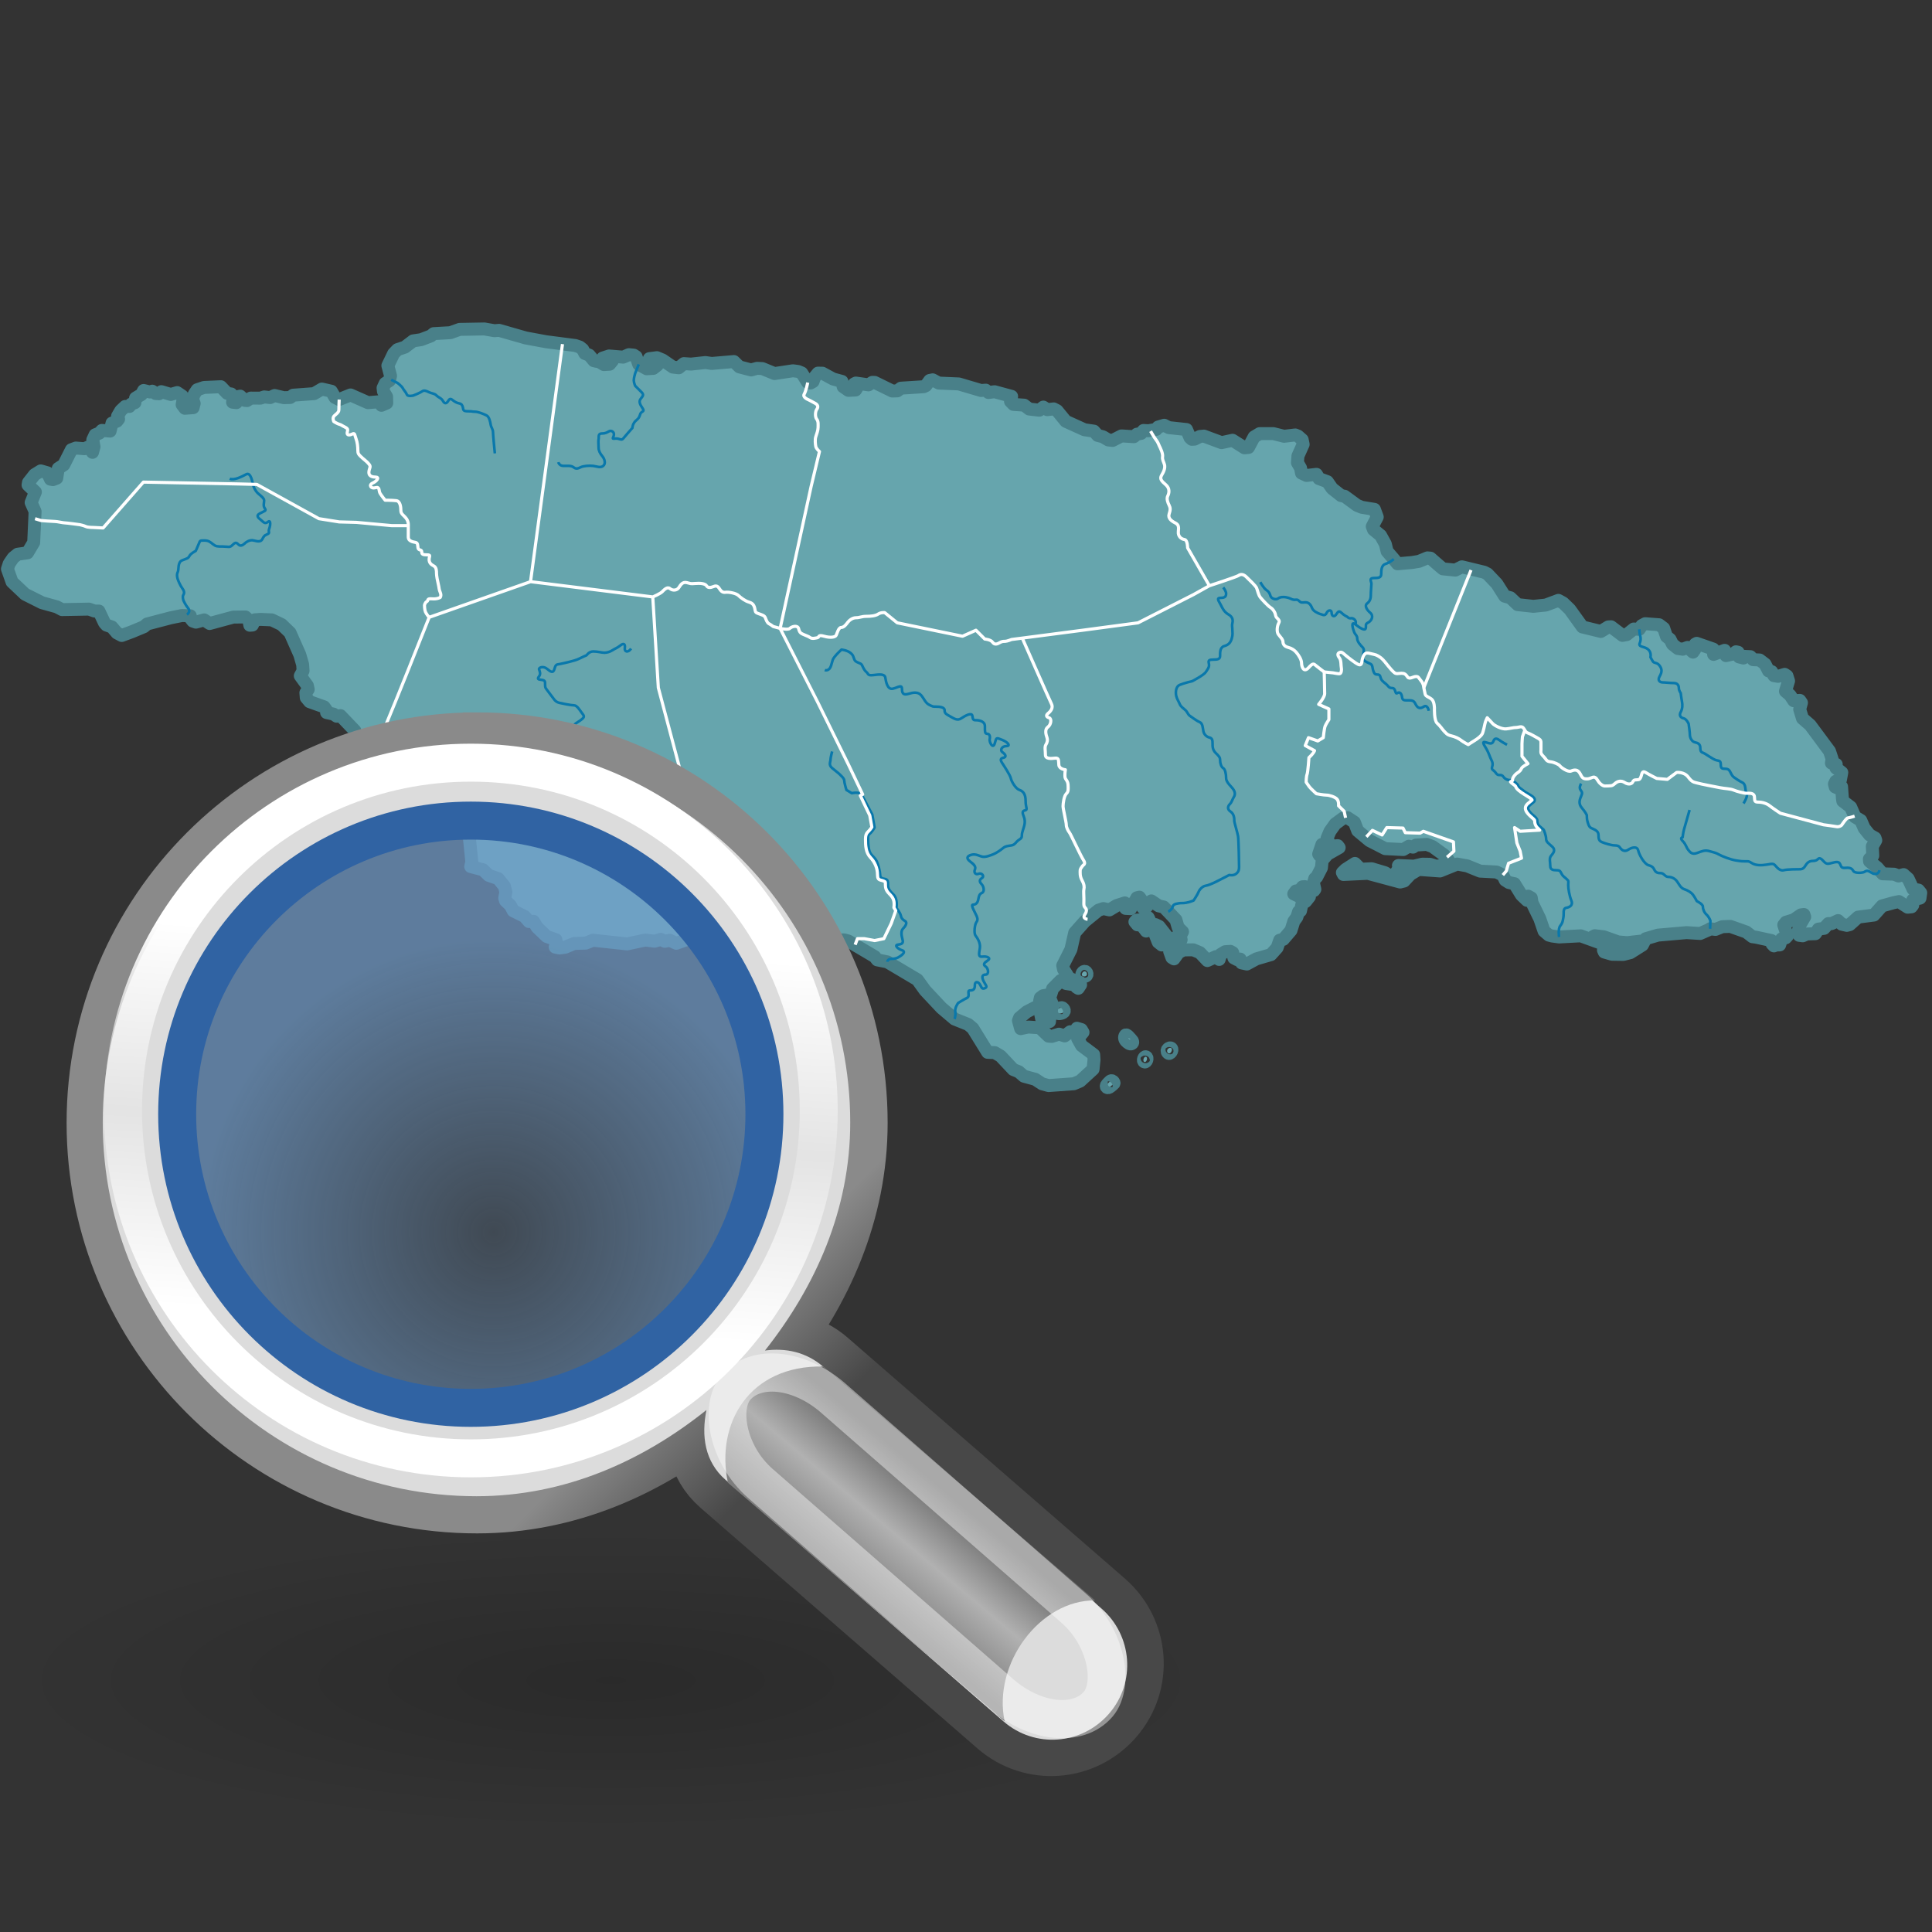 <?xml version="1.0" encoding="UTF-8" standalone="no"?>
<svg
   xmlns:i="http://ns.adobe.com/AdobeIllustrator/10.0/"
   xmlns:dc="http://purl.org/dc/elements/1.1/"
   xmlns:cc="http://creativecommons.org/ns#"
   xmlns:rdf="http://www.w3.org/1999/02/22-rdf-syntax-ns#"
   xmlns:svg="http://www.w3.org/2000/svg"
   xmlns="http://www.w3.org/2000/svg"
   xmlns:xlink="http://www.w3.org/1999/xlink"
   xmlns:sodipodi="http://sodipodi.sourceforge.net/DTD/sodipodi-0.dtd"
   xmlns:inkscape="http://www.inkscape.org/namespaces/inkscape"
   version="1.1"
   id="Capa_1"
   x="0px"
   y="0px"
   width="97px"
   height="97px"
   viewBox="0 0 97 97"
   style="enable-background:new 0 0 97 97;"
   xml:space="preserve"
   inkscape:version="0.48.3.1 r9886"
   sodipodi:docname="masterindex.svg"><rect x="0" y="0" width="97" height="97" fill="#333333" stroke="none"/><defs
   id="defs46">
	<linearGradient
   y2="14.723"
   x2="82.19"
   y1="82.138"
   x1="14.776"
   gradientUnits="userSpaceOnUse"
   id="SVGID_1_">
		<stop
   id="stop6"
   style="stop-color:#3B6872"
   offset="0.145" />
		<stop
   id="stop8"
   style="stop-color:#66A5AD"
   offset="0.668" />
	</linearGradient>
	
		
<linearGradient
   inkscape:collect="always"
   xlink:href="#SVGID_1_"
   id="linearGradient3029"
   gradientUnits="userSpaceOnUse"
   x1="14.776"
   y1="82.138"
   x2="82.19"
   y2="14.723"
   gradientTransform="translate(101.932,64.941)" /><linearGradient
   inkscape:collect="always"
   xlink:href="#SVGID_1_-3"
   id="linearGradient3029-1"
   gradientUnits="userSpaceOnUse"
   x1="14.776"
   y1="82.138"
   x2="82.19"
   y2="14.723"
   gradientTransform="translate(101.932,64.941)" /><linearGradient
   y2="14.723"
   x2="82.19"
   y1="82.138"
   x1="14.776"
   gradientUnits="userSpaceOnUse"
   id="SVGID_1_-3"><stop
     id="stop8-9"
     style="stop-color:#66A5AD"
     offset="0.668" /></linearGradient><linearGradient
   y2="14.723"
   x2="82.19"
   y1="82.138"
   x1="14.776"
   gradientTransform="translate(0.025,0.093)"
   gradientUnits="userSpaceOnUse"
   id="linearGradient3201"
   xlink:href="#SVGID_1_-3"
   inkscape:collect="always" /><linearGradient
   inkscape:collect="always"
   xlink:href="#SVGID_1_-3"
   id="linearGradient3987"
   gradientUnits="userSpaceOnUse"
   gradientTransform="translate(101.932,64.941)"
   x1="14.776"
   y1="82.138"
   x2="82.19"
   y2="14.723" /><linearGradient
   inkscape:collect="always"
   xlink:href="#SVGID_1_-3"
   id="linearGradient3989"
   gradientUnits="userSpaceOnUse"
   gradientTransform="translate(101.932,64.941)"
   x1="14.776"
   y1="82.138"
   x2="82.19"
   y2="14.723" /><linearGradient
   inkscape:collect="always"
   xlink:href="#SVGID_1_-3"
   id="linearGradient3991"
   gradientUnits="userSpaceOnUse"
   gradientTransform="translate(101.932,64.941)"
   x1="14.776"
   y1="82.138"
   x2="82.19"
   y2="14.723" /><linearGradient
   inkscape:collect="always"
   xlink:href="#SVGID_1_-3"
   id="linearGradient3993"
   gradientUnits="userSpaceOnUse"
   gradientTransform="translate(101.932,64.941)"
   x1="14.776"
   y1="82.138"
   x2="82.19"
   y2="14.723" /><linearGradient
   inkscape:collect="always"
   xlink:href="#SVGID_1_-3"
   id="linearGradient3995"
   gradientUnits="userSpaceOnUse"
   gradientTransform="translate(101.932,64.941)"
   x1="14.776"
   y1="82.138"
   x2="82.19"
   y2="14.723" /><linearGradient
   inkscape:collect="always"
   xlink:href="#SVGID_1_-3"
   id="linearGradient3997"
   gradientUnits="userSpaceOnUse"
   gradientTransform="translate(101.932,64.941)"
   x1="14.776"
   y1="82.138"
   x2="82.19"
   y2="14.723" /><linearGradient
   inkscape:collect="always"
   xlink:href="#SVGID_1_-3"
   id="linearGradient3999"
   gradientUnits="userSpaceOnUse"
   gradientTransform="translate(101.932,64.941)"
   x1="14.776"
   y1="82.138"
   x2="82.19"
   y2="14.723" /><linearGradient
   inkscape:collect="always"
   xlink:href="#SVGID_1_-3"
   id="linearGradient4001"
   gradientUnits="userSpaceOnUse"
   gradientTransform="translate(101.932,64.941)"
   x1="14.776"
   y1="82.138"
   x2="82.19"
   y2="14.723" /><linearGradient
   inkscape:collect="always"
   xlink:href="#SVGID_1_-3"
   id="linearGradient4003"
   gradientUnits="userSpaceOnUse"
   gradientTransform="translate(101.932,64.941)"
   x1="14.776"
   y1="82.138"
   x2="82.19"
   y2="14.723" /><linearGradient
   inkscape:collect="always"
   xlink:href="#SVGID_1_-3"
   id="linearGradient4005"
   gradientUnits="userSpaceOnUse"
   gradientTransform="translate(101.932,64.941)"
   x1="14.776"
   y1="82.138"
   x2="82.19"
   y2="14.723" /><linearGradient
   inkscape:collect="always"
   xlink:href="#SVGID_1_-3"
   id="linearGradient4212"
   gradientUnits="userSpaceOnUse"
   gradientTransform="translate(101.932,64.941)"
   x1="14.776"
   y1="82.138"
   x2="82.19"
   y2="14.723" /><radialGradient
   inkscape:collect="always"
   xlink:href="#linearGradient4477"
   id="radialGradient1527"
   gradientUnits="userSpaceOnUse"
   gradientTransform="matrix(1,0,0,0.238,0,28.933)"
   cx="24.13"
   cy="37.968"
   fx="24.13"
   fy="37.968"
   r="16.529" /><linearGradient
   id="linearGradient4477"
   inkscape:collect="always"><stop
     id="stop4479"
     offset="0"
     style="stop-color:#000000;stop-opacity:1;" /><stop
     id="stop4481"
     offset="1"
     style="stop-color:#000000;stop-opacity:0;" /></linearGradient><linearGradient
   id="linearGradient2846"><stop
     style="stop-color:#8a8a8a;stop-opacity:1;"
     offset="0"
     id="stop2848" /><stop
     style="stop-color:#484848;stop-opacity:1;"
     offset="1"
     id="stop2850" /></linearGradient><linearGradient
   id="linearGradient4440"><stop
     id="stop4442"
     offset="0"
     style="stop-color:#7d7d7d;stop-opacity:1;" /><stop
     style="stop-color:#b1b1b1;stop-opacity:1;"
     offset="0.5"
     id="stop4448" /><stop
     id="stop4444"
     offset="1"
     style="stop-color:#686868;stop-opacity:1;" /></linearGradient><linearGradient
   inkscape:collect="always"
   xlink:href="#linearGradient2366"
   id="linearGradient1533"
   gradientUnits="userSpaceOnUse"
   x1="18.293"
   y1="13.602"
   x2="17.501"
   y2="25.743" /><linearGradient
   id="linearGradient2366"><stop
     style="stop-color:#ffffff;stop-opacity:1;"
     offset="0"
     id="stop2368" /><stop
     id="stop2374"
     offset="0.5"
     style="stop-color:#ffffff;stop-opacity:0.219;" /><stop
     style="stop-color:#ffffff;stop-opacity:1;"
     offset="1"
     id="stop2370" /></linearGradient><radialGradient
   inkscape:collect="always"
   xlink:href="#linearGradient4454"
   id="radialGradient1537"
   gradientUnits="userSpaceOnUse"
   cx="18.241"
   cy="21.818"
   fx="18.241"
   fy="21.818"
   r="8.309" /><linearGradient
   id="linearGradient4454"><stop
     id="stop4456"
     offset="0"
     style="stop-color:#729fcf;stop-opacity:0.208;" /><stop
     id="stop4458"
     offset="1"
     style="stop-color:#729fcf;stop-opacity:0.676;" /></linearGradient><radialGradient
   inkscape:collect="always"
   xlink:href="#linearGradient4467"
   id="radialGradient1539"
   gradientUnits="userSpaceOnUse"
   gradientTransform="matrix(2.593,0,0,2.252,-25.06,-18.941)"
   cx="15.414"
   cy="13.078"
   fx="15.414"
   fy="13.078"
   r="6.656" /><linearGradient
   id="linearGradient4467"><stop
     id="stop4469"
     offset="0"
     style="stop-color:#ffffff;stop-opacity:1;" /><stop
     id="stop4471"
     offset="1"
     style="stop-color:#ffffff;stop-opacity:0.248;" /></linearGradient><linearGradient
   inkscape:collect="always"
   xlink:href="#linearGradient4440"
   id="linearGradient3097"
   gradientUnits="userSpaceOnUse"
   gradientTransform="matrix(1.906,0,0,1.845,12.829,22.179)"
   x1="30.656"
   y1="34"
   x2="33.219"
   y2="31.062" /><linearGradient
   inkscape:collect="always"
   xlink:href="#linearGradient2846"
   id="linearGradient3101"
   gradientUnits="userSpaceOnUse"
   x1="27.366"
   y1="26.58"
   x2="31.336"
   y2="30.558"
   gradientTransform="matrix(1.428,0,0,1.428,22.791,32.837)" /><radialGradient
   inkscape:collect="always"
   xlink:href="#linearGradient4477"
   id="radialGradient3152"
   gradientUnits="userSpaceOnUse"
   gradientTransform="matrix(1,0,0,0.238,0,28.933)"
   cx="24.13"
   cy="37.968"
   fx="24.13"
   fy="37.968"
   r="16.529" /><linearGradient
   inkscape:collect="always"
   xlink:href="#linearGradient2846"
   id="linearGradient3154"
   gradientUnits="userSpaceOnUse"
   gradientTransform="matrix(1.428,0,0,1.428,22.791,32.837)"
   x1="27.366"
   y1="26.58"
   x2="31.336"
   y2="30.558" /><linearGradient
   inkscape:collect="always"
   xlink:href="#linearGradient4440"
   id="linearGradient3156"
   gradientUnits="userSpaceOnUse"
   gradientTransform="matrix(1.906,0,0,1.845,12.829,22.179)"
   x1="30.656"
   y1="34"
   x2="33.219"
   y2="31.062" /><linearGradient
   inkscape:collect="always"
   xlink:href="#linearGradient2366"
   id="linearGradient3158"
   gradientUnits="userSpaceOnUse"
   x1="18.293"
   y1="13.602"
   x2="17.501"
   y2="25.743" /><radialGradient
   inkscape:collect="always"
   xlink:href="#linearGradient4454"
   id="radialGradient3160"
   gradientUnits="userSpaceOnUse"
   cx="18.241"
   cy="21.818"
   fx="18.241"
   fy="21.818"
   r="8.309" /><linearGradient
   inkscape:collect="always"
   xlink:href="#SVGID_1_-3"
   id="linearGradient3162"
   gradientUnits="userSpaceOnUse"
   gradientTransform="translate(101.932,64.941)"
   x1="14.776"
   y1="82.138"
   x2="82.19"
   y2="14.723" /><linearGradient
   inkscape:collect="always"
   xlink:href="#SVGID_1_-3"
   id="linearGradient3164"
   gradientUnits="userSpaceOnUse"
   gradientTransform="translate(101.932,64.941)"
   x1="14.776"
   y1="82.138"
   x2="82.19"
   y2="14.723" /><linearGradient
   inkscape:collect="always"
   xlink:href="#SVGID_1_-3"
   id="linearGradient3166"
   gradientUnits="userSpaceOnUse"
   gradientTransform="translate(101.932,64.941)"
   x1="14.776"
   y1="82.138"
   x2="82.19"
   y2="14.723" /><linearGradient
   inkscape:collect="always"
   xlink:href="#SVGID_1_-3"
   id="linearGradient3168"
   gradientUnits="userSpaceOnUse"
   gradientTransform="translate(101.932,64.941)"
   x1="14.776"
   y1="82.138"
   x2="82.19"
   y2="14.723" /><linearGradient
   inkscape:collect="always"
   xlink:href="#SVGID_1_-3"
   id="linearGradient3170"
   gradientUnits="userSpaceOnUse"
   gradientTransform="translate(101.932,64.941)"
   x1="14.776"
   y1="82.138"
   x2="82.19"
   y2="14.723" /><linearGradient
   inkscape:collect="always"
   xlink:href="#SVGID_1_-3"
   id="linearGradient3172"
   gradientUnits="userSpaceOnUse"
   gradientTransform="translate(101.932,64.941)"
   x1="14.776"
   y1="82.138"
   x2="82.19"
   y2="14.723" /><linearGradient
   inkscape:collect="always"
   xlink:href="#SVGID_1_-3"
   id="linearGradient3174"
   gradientUnits="userSpaceOnUse"
   gradientTransform="translate(101.932,64.941)"
   x1="14.776"
   y1="82.138"
   x2="82.19"
   y2="14.723" /><linearGradient
   inkscape:collect="always"
   xlink:href="#SVGID_1_-3"
   id="linearGradient3176"
   gradientUnits="userSpaceOnUse"
   gradientTransform="translate(101.932,64.941)"
   x1="14.776"
   y1="82.138"
   x2="82.19"
   y2="14.723" /><linearGradient
   inkscape:collect="always"
   xlink:href="#SVGID_1_-3"
   id="linearGradient3178"
   gradientUnits="userSpaceOnUse"
   gradientTransform="translate(101.932,64.941)"
   x1="14.776"
   y1="82.138"
   x2="82.19"
   y2="14.723" /><linearGradient
   inkscape:collect="always"
   xlink:href="#SVGID_1_-3"
   id="linearGradient3180"
   gradientUnits="userSpaceOnUse"
   gradientTransform="translate(101.932,64.941)"
   x1="14.776"
   y1="82.138"
   x2="82.19"
   y2="14.723" /><linearGradient
   inkscape:collect="always"
   xlink:href="#SVGID_1_-3"
   id="linearGradient3182"
   gradientUnits="userSpaceOnUse"
   gradientTransform="translate(101.932,64.941)"
   x1="14.776"
   y1="82.138"
   x2="82.19"
   y2="14.723" /></defs><sodipodi:namedview
   pagecolor="#ffffff"
   bordercolor="#666666"
   borderopacity="1"
   objecttolerance="10"
   gridtolerance="10"
   guidetolerance="10"
   inkscape:pageopacity="0"
   inkscape:pageshadow="2"
   inkscape:window-width="1156"
   inkscape:window-height="740"
   id="namedview44"
   showgrid="false"
   inkscape:zoom="14.057283"
   inkscape:cx="47.227696"
   inkscape:cy="57.226596"
   inkscape:window-x="49"
   inkscape:window-y="121"
   inkscape:window-maximized="0"
   inkscape:current-layer="Capa_1" />



<g
   transform="matrix(0.093,0,0,0.093,-5.493,8.536)"
   i:rgbTrio="#4F008000FFFF"
   i:dimmedPercent="100"
   i:layer="yes"
   id="Land"
   style="color:#000000;fill:url(#linearGradient3182);fill-opacity:1;fill-rule:nonzero;stroke:#498089;stroke-width:6.989;stroke-linecap:round;stroke-linejoin:round;stroke-miterlimit:22.926;stroke-opacity:1;stroke-dasharray:none;stroke-dashoffset:0;marker:none;visibility:visible;display:inline;overflow:visible;enable-background:accumulate"><polygon
     style="color:#000000;fill:url(#linearGradient3162);fill-opacity:1;fill-rule:nonzero;stroke:#498089;stroke-width:6.989;stroke-linecap:round;stroke-linejoin:round;stroke-miterlimit:22.926;stroke-opacity:1;stroke-dasharray:none;stroke-dashoffset:0;marker:none;visibility:visible;display:inline;overflow:visible;enable-background:accumulate"
     id="polygon2531"
     points="649.174,485.433 642.185,491.85 639.684,492.906 638.768,493.292 625.154,494.271 621.654,493.318 617.938,490.879 611.836,489.212 609.028,486.786 606.094,485.611 600.157,479.302 599.256,478.348 596.102,476.487 592.249,476.329 587.506,468.654 584.225,463.353 581.753,461.272 574.415,458.339 567.332,452.331 558.472,442.881 558.065,442.313 554.334,437.134 538.096,427.495 532.664,426.41 531.32,424.686 522.753,419.607 521.833,419.072 516.996,416.211 514.732,415.616 505.426,415.863 488.492,418.658 483.024,421.34 476.993,422.877 473.223,425.691 467.997,426.781 466.306,425.51 463.127,425.821 461.333,423.523 447.903,415.867 440.471,413.997 439.41,413.734 431.902,414.735 424.175,417.471 420.671,415.842 417.942,416.388 415.798,415.342 412.5,416.338 407.399,415.722 397.624,417.802 389.385,416.916 379.148,415.816 375.276,417.38 371.441,417.487 369.034,417.555 364.254,419.567 361.071,419.996 358.808,419.521 359.504,417.816 359.179,415.533 354.201,413.781 349.022,408.834 347.115,405.625 344.617,405.719 342.256,402.962 336.15,399.948 334.586,396.97 331.994,394.554 331.551,393.068 332.142,389.765 331.371,386.68 330.639,385.782 327.997,382.547 322.904,380.795 319.862,377.807 317.371,377.15 313.176,376.044 313.763,373.425 312.174,357.673 314.581,354.499 315.969,351.087 315.886,347.095 314.772,343.894 312.073,340.678 307.737,336.937 299.85,334.654 296.577,331.778 294.198,330.734 292.367,332.773 290.774,332.875 288.406,330.576 287.047,330.224 281.359,331.094 279.409,334.273 269.313,332.489 264.894,330.519 261.635,325.477 261.647,324.109 259.617,321.584 259.066,318.481 258.522,315.418 256.993,314.242 253.435,311.504 250.653,302.702 242.864,294.55 240.817,294.879 239.119,293.727 235.377,292.902 235.269,291.533 234.033,289.814 229.116,288.062 226.208,287.023 224.402,284.845 224.193,282.22 225.454,280.403 225.011,278.347 221.179,273.076 222.675,270.348 222.466,267.038 220.909,261.667 215.636,249.77 211.116,245.406 205.788,242.862 199.762,242.597 196.691,242.805 195.311,245.648 193.944,245.754 193.393,243.013 191.583,241.291 184.987,241.364 172.235,244.823 169.29,242.866 164.846,244.094 163.144,243.514 161.789,241.795 161.796,240.655 157.248,240.514 151.217,241.735 138.465,245.085 136.749,246.558 130.257,249.26 124.79,251.284 122.18,249.901 119.469,246.693 116.518,245.651 115.501,244.504 112.459,238.101 110.073,238.089 107.121,237.047 101.779,237.146 92.566,237.316 89.729,235.819 81.778,233.614 72.586,229.007 65.565,222.359 63.089,215.389 64.012,212.542 66.185,209.358 68.582,207.43 73.185,206.764 73.935,206.656 77.254,201.083 77.319,199.63 78.011,184.318 75.87,179.517 78.17,173.825 74.205,170.042 74.439,168.674 77.755,164.469 81.064,162.431 84.705,163.476 86.28,166.906 87.646,167.141 89.697,166.352 90.519,161.109 93.485,159.184 97.623,150.992 100.016,150.091 104.68,150.457 106.962,149.441 108.999,152.418 109.809,149.457 109.143,145.689 110.408,142.958 112.689,142.057 114.063,140.581 118.504,140.946 119.549,136.617 122.173,135.604 123.088,134.468 122.526,132.869 123.56,131.089 124.249,129.912 126.65,127.643 128.927,127.655 129.847,126.405 131.897,125.618 132.255,123.111 135.451,121.188 136.601,119.027 140.015,119.844 141.269,119.395 143.086,120.66 144.906,120.784 146.164,119.65 151.282,121.163 154.703,120.156 157.424,121.996 157.871,124.052 157.399,126.673 158.87,128.621 163.314,128.305 163.894,126.027 162.997,123.512 163.923,121.007 165.531,118.621 169.182,117.388 178.294,116.986 181.689,120.542 183.852,120.898 184.98,122.845 184.623,125.352 186.671,125.592 187.716,122.291 188.74,122.069 191.234,124.366 192.373,124.487 194.427,123.13 199.668,123.164 201.719,122.492 203.503,122.695 204.906,122.854 207.306,121.729 212.309,122.902 215.726,122.811 217.326,121.565 228.605,120.727 232.836,118.247 236.287,119.035 237.951,119.421 239.869,122.743 242.136,123.898 248.303,121.432 257.728,125.604 263.993,125.078 265.006,127.025 267.861,125.79 267.771,122.367 266.08,119.503 265.864,117.677 267.021,115.175 269.309,113.708 269.897,111.088 268.452,105.603 269.544,103.332 271.57,99.123 273.635,96.97 277.632,95.63 282.098,92.24 286.43,91.588 291.686,89.574 293.178,88.329 302.182,87.827 307.207,86.04 320.539,85.801 326,86.757 328.505,86.549 342.829,90.656 353.751,92.685 361.617,93.706 369.682,94.757 372.069,95.576 373.655,96.844 374.776,99.021 377.161,99.954 379.641,102.941 381.119,103.297 382.258,103.307 385.092,105.042 388.169,104.84 389.665,103.028 388.649,102.107 384.439,101.5 387.863,100.388 395.49,101.026 398.575,99.684 401.196,99.935 402.443,100.745 403.888,104.914 408.196,107.298 411.728,107.102 413.905,105.411 413.685,104.496 410.279,103.21 409.609,101.835 413.714,101.302 416.778,102.584 422.325,106.399 425.511,106.771 428.265,104.514 432.136,104.777 439.89,103.938 443.303,104.426 451.233,103.745 455.27,103.398 458.207,106.278 464.569,107.937 467.766,107.055 470.614,107.197 477.196,109.885 487.119,108.385 489.246,108.661 489.962,108.756 491.891,109.574 495.142,114.74 496.623,114.983 497.997,114.199 498.815,111.925 500.66,109.662 503.05,109.686 505.44,110.983 505.728,111.14 508.828,112.825 513.6,114.128 514.257,116.988 517.082,118.956 520.957,118.768 521.653,117.634 520.193,115.452 521.109,115.005 527.932,115.989 529.993,114.642 531.248,114.655 540.767,119.318 543.503,119.233 545.453,117.771 557.647,116.99 558.905,116.433 560.984,113.604 562.581,113.278 565.868,115.025 568.47,115.136 576.682,115.486 588.717,119.043 591.222,118.843 592.689,120.115 595.998,119.696 598.409,120.352 605.197,122.196 604.594,124.927 606.173,126.542 611.976,126.951 614.683,129.037 620.144,129.669 622.325,127.984 624.005,129.073 624.473,129.378 627.893,128.962 629.707,129.896 634.425,135.655 644.507,140.224 649.621,140.969 651.643,143.275 654.48,143.995 657.421,145.741 659.696,145.997 664.504,143.545 671.216,143.97 672.826,142.621 674.435,142.321 675.108,142.192 676.381,140.611 678.997,140.758 683.333,140.013 684.26,138.769 687.572,137.784 690.059,139.069 699.611,140.103 701.496,144.461 702.509,145.387 703.99,145.292 706.852,143.845 709.019,143.644 718.538,147.189 724.474,145.896 730.912,149.973 733.078,149.772 736.11,144.108 739.094,142.322 746.494,142.305 750.808,143.383 752.282,143.751 758.327,143.033 759.798,143.624 762.051,145.593 762.588,148.11 759.773,154.348 759.499,157.994 761.168,160.868 761.701,163.613 764.419,164.905 769.775,164.292 770.341,165.265 771.112,166.593 775.643,168.25 778.209,171.937 783.054,175.768 784.986,176.136 791.633,181.019 794.239,182.081 801.051,183.203 802.586,187.331 799.901,192.427 800.56,194.148 804.388,197.281 806.944,201.88 807.759,205.25 807.914,205.886 811.497,210.043 813.508,212.581 821.369,211.895 825.132,211.263 829.706,209.389 831.296,209.526 835.682,213.353 838.043,215.326 844.744,215.994 848.294,214.22 849.103,214.413 860.311,217.133 862.117,218.073 867.159,223.394 871.388,230.073 874.448,230.917 878.373,234.626 886.89,235.552 893.609,234.855 893.764,234.796 900.357,232.333 902.952,233.741 906.538,237.218 913.336,246.677 923.306,249.112 927.321,246.665 928.803,246.574 934.984,251.233 937.266,250.813 941.065,247.792 944.017,247.953 945.412,245.921 947.247,244.924 954.744,245.499 957.217,247.363 958.741,251.836 960.648,253.35 960.674,253.397 961.974,255.995 964.894,258.323 967.504,258.708 970.132,257.723 973.048,260.279 973.981,258.925 974.251,255.964 975.055,255.521 983.987,258.631 984.171,261.485 990.118,259.302 990.868,262.166 994.977,261.207 996.246,260.086 997.377,260.333 997.821,262.447 997.907,262.852 1000.048,263.401 1000.282,263.461 1000.751,262.556 1004.046,262.724 1005.498,264.346 1009.019,264.518 1011.939,266.734 1013.814,270.416 1015.511,270.786 1016.73,272.974 1018.997,273.354 1022.536,272.272 1023.773,273.091 1024.637,275.844 1022.958,281.406 1025.424,283.5 1027.42,286.5 1030.719,286.328 1031.609,287.597 1030.956,289.972 1030.642,291.117 1030.851,291.805 1032.153,296.047 1036.298,299.653 1046.747,313.749 1048.153,317.993 1047.778,320.154 1050.377,320.882 1050.233,322.819 1053.372,325.269 1052.623,329.249 1050.114,330.003 1049.407,331.475 1049.833,333.079 1050.961,333.554 1053.246,332.909 1053.708,339.19 1053.913,340.677 1058.174,343.944 1060.308,348.822 1060.469,349.231 1063.616,351.11 1065.476,355.364 1068.37,358.95 1071.294,360.597 1071.726,361.86 1069.855,365.134 1069.96,367.217 1070.111,370.158 1068.266,371.952 1068.356,373.208 1072.501,376.588 1075.395,379.946 1081.635,380.169 1084.003,381.123 1086.742,380.373 1089.2,382.583 1091.828,388.219 1094.773,388.728 1095.995,390.232 1095.605,393.076 1091.731,394.035 1091.68,396.885 1090.985,397.785 1088.937,397.977 1084.222,394.929 1081.263,395.562 1075.103,397.279 1072.414,400.304 1070.71,402.22 1062.178,403.328 1057.683,407.356 1056.09,407.785 1053.376,407.168 1051.365,405.195 1047.822,406.844 1046.116,406.815 1043.806,409.399 1040.735,409.803 1039.106,412.285 1034.564,412.437 1032.279,413.424 1030.354,413.163 1029.821,410.987 1030.787,407.582 1033.353,403.177 1032.921,401.915 1031.327,402.115 1027.427,404.788 1023.207,406.086 1022.05,407.548 1023.992,413.512 1023.07,414.523 1020.904,415.057 1019.829,418.347 1016.765,418.41 1016.759,418.867 1015.757,417.823 1015.443,415.993 1007.059,414.167 1005.127,413.911 1001.803,411.363 993.203,408.328 988.874,408.502 985.166,409.973 982.264,409.631 981.95,409.966 976.926,412.166 975.534,412.079 969.554,411.704 954.102,413.054 947.492,415.002 945.737,418.396 939.209,422.513 935.449,423.481 929.325,423.384 928.089,423.028 925.144,422.179 924.705,421.146 925.177,419.899 927.996,421.197 928.082,421.202 930.573,421.344 936.271,421.668 940.377,420.251 944.165,417.345 944.522,416.324 937.475,417.125 932.602,416.707 928.169,415.122 924.928,413.963 920.005,413.37 919.117,413.84 919.424,414.731 923.876,415.886 924.766,417.041 924.304,417.718 912.453,413.429 900.757,414.048 897.019,413.535 895.21,413.051 892.633,410.845 890.697,405.21 890.347,404.195 886.158,395.579 885.744,392.948 884.054,392.01 883.455,394.283 880.431,391.386 876.661,385.285 873.717,384.67 871.694,383.385 870.794,381.477 870.371,380.628 866.987,378.982 858.141,378.509 851.141,375.669 846.283,374.783 845.706,374.678 836.461,378.422 824.89,377.572 820.428,380.246 817.087,383.848 814.924,384.388 797.508,379.695 787.617,380.157 784.33,380.311 783.775,379.277 785.501,377.59 790.54,374.353 793.676,377.475 799.584,377.214 806.818,379.369 809.518,381.118 811.677,381.148 813.418,378.322 814.895,378 814.023,375.478 822.418,375.825 826.862,374.748 831.061,374.808 832.651,375.313 834.449,375.883 837.408,375.47 840.267,373.914 840.97,372.555 839.204,370.345 838.847,369.901 832.442,365.247 829.277,364.061 823.481,364.435 821.877,365.552 819.614,365.064 816.636,366.848 806.879,366.367 802.62,364.174 798.423,362.028 794.346,358.63 792.022,356.693 790.266,352.106 786.55,349.66 784.049,349.967 780.676,352.449 779.922,352.99 777.031,357.057 775.506,360.687 776.494,363.324 775.34,364.562 772.738,364.07 770.965,369.293 771.411,369.984 774.039,368.65 777.831,365.052 781.244,364.757 782.023,365.794 775.751,369.359 772.849,372.741 772.457,376.727 769.894,381.71 768.863,382.495 768.149,384.995 768.903,388.313 768.423,388.983 766.625,388.852 763.471,386.871 762.22,386.968 760.605,388.999 758.673,389.201 757.52,390.782 760.45,392.19 762.357,394.156 764.084,393.877 765.976,392.311 763.925,394.889 761.989,396.089 761.146,399.956 760.118,400.398 759.175,403.352 757.556,405.611 757.437,405.99 756.017,410.494 751.872,415.343 749.936,415.773 748.523,419.861 745.185,423.581 737.328,425.871 732.188,428.654 729.358,428.048 728.591,425.985 726.998,426.306 725.195,425.371 724.55,422.511 723.31,421.81 720.469,422.002 718.069,423.454 717.244,426.18 715.446,424.674 713.506,425.57 710.882,426.782 706.852,422.511 703.241,420.982 698.018,421.031 695.279,422.479 692.856,425.869 691.728,425.171 690.521,421.848 690.553,419.111 691.594,417.528 690.935,415.694 692.755,415.375 693.905,414.135 695.693,416.324 696.724,415.539 696.295,413.481 697.459,411.214 695.102,408.903 693.905,404.783 689.76,400.396 687.291,397.856 684.577,397.252 680.634,394.58 677.411,398.531 676.052,398.287 675.047,396.792 675.195,393.942 674.189,392.561 672.823,392.887 671.551,395.152 669.604,396.611 669.464,398.776 666.742,398.628 666.324,395.658 661.88,397.086 657.994,399.434 654.711,398.709 652.09,399.59 645.084,405.294 645.084,405.294 644.759,405.547 639.244,411.754 638.739,413.982 637.211,420.74 632.803,429.47 633.232,431.528 636.241,436.354 642.225,438.591 642.437,439.849 641.169,441.772 640.267,441.191 640.282,440.051 634.619,439.186 631.689,437.554 627.328,441.95 626.387,445.019 622.184,445.768 620.696,446.891 620.422,448.118 620.339,448.483 620.886,450.086 623.265,450.228 624.646,448.534 626.351,448.325 627.674,451.648 625.922,456.304 625.655,459.722 622.487,459.001 621.366,458.076 620.508,453.618 619.73,452.354 617.916,452.104 613.353,454.446 609.46,457.708 608.88,459.185 610.077,463.532 614.171,462.667 620.404,463.082 622.498,465.085 625.115,467.584 626.927,467.72 630.795,466.512 633.844,467.46 636.822,465.214 639.539,465.247 640.469,463.319 642.844,464.032 643.735,465.525 640.859,468.911 642.971,472.701 646.644,475.444 649.491,477.569 649.686,480.308 "
     stroke-miterlimit="3.864"
     clip-rule="evenodd"
     i:knockout="Off" /><polygon
     style="color:#000000;fill:url(#linearGradient3164);fill-opacity:1;fill-rule:nonzero;stroke:#498089;stroke-width:6.989;stroke-linecap:round;stroke-linejoin:round;stroke-miterlimit:22.926;stroke-opacity:1;stroke-dasharray:none;stroke-dashoffset:0;marker:none;visibility:visible;display:inline;overflow:visible;enable-background:accumulate"
     id="polygon2533"
     points="672.567,404.973 676.658,404.567 677.581,403.324 678.94,403.569 680.158,406.207 677.833,410.854 677.833,410.854 675.375,407.631 673.108,407.489 671.763,405.876 "
     stroke-miterlimit="3.864"
     clip-rule="evenodd"
     i:knockout="Off" /><polygon
     style="color:#000000;fill:url(#linearGradient3166);fill-opacity:1;fill-rule:nonzero;stroke:#498089;stroke-width:6.989;stroke-linecap:round;stroke-linejoin:round;stroke-miterlimit:22.926;stroke-opacity:1;stroke-dasharray:none;stroke-dashoffset:0;marker:none;visibility:visible;display:inline;overflow:visible;enable-background:accumulate"
     id="polygon2535"
     points="682.065,407.942 682.865,407.382 684.782,408.318 689.367,414.191 687.731,418.164 686.253,418.373 686.253,418.373 684.343,416.866 682.36,411.823 682.72,410.003 "
     stroke-miterlimit="3.864"
     clip-rule="evenodd"
     i:knockout="Off" /><path
     inkscape:connector-curvature="0"
     style="color:#000000;fill:url(#linearGradient3168);fill-opacity:1;fill-rule:nonzero;stroke:#498089;stroke-width:6.989;stroke-linecap:round;stroke-linejoin:round;stroke-miterlimit:22.926;stroke-opacity:1;stroke-dasharray:none;stroke-dashoffset:0;marker:none;visibility:visible;display:inline;overflow:visible;enable-background:accumulate"
     id="path2537"
     d="m 644.632,432.586 c -1.371,0 -2.512,2.747 -0.229,2.747 2.285,0 1.6,-2.747 0.229,-2.747 z"
     stroke-miterlimit="3.864"
     clip-rule="evenodd"
     i:knockout="Off" /><path
     inkscape:connector-curvature="0"
     style="color:#000000;fill:url(#linearGradient3170);fill-opacity:1;fill-rule:nonzero;stroke:#498089;stroke-width:6.989;stroke-linecap:round;stroke-linejoin:round;stroke-miterlimit:22.926;stroke-opacity:1;stroke-dasharray:none;stroke-dashoffset:0;marker:none;visibility:visible;display:inline;overflow:visible;enable-background:accumulate"
     id="path2539"
     d="m 666.576,467.105 c -0.685,0.914 -0.457,2.284 0.457,3.198 0.914,0.914 2.055,1.827 2.969,1.37 0.914,-0.457 0.685,-1.37 -0.229,-2.284 -0.914,-0.914 -2.512,-3.198 -3.197,-2.284 z"
     stroke-miterlimit="3.864"
     clip-rule="evenodd"
     i:knockout="Off" /><path
     inkscape:connector-curvature="0"
     style="color:#000000;fill:url(#linearGradient3172);fill-opacity:1;fill-rule:nonzero;stroke:#498089;stroke-width:6.989;stroke-linecap:round;stroke-linejoin:round;stroke-miterlimit:22.926;stroke-opacity:1;stroke-dasharray:none;stroke-dashoffset:0;marker:none;visibility:visible;display:inline;overflow:visible;enable-background:accumulate"
     id="path2541"
     d="m 630.231,453.161 c -1.142,0.914 -0.919,2.284 0.457,2.284 1.376,0 3.66,-0.686 2.747,-2.284 -0.913,-1.598 -2.062,-0.914 -3.204,0 z"
     stroke-miterlimit="3.864"
     clip-rule="evenodd"
     i:knockout="Off" /><path
     inkscape:connector-curvature="0"
     style="color:#000000;fill:url(#linearGradient3174);fill-opacity:1;fill-rule:nonzero;stroke:#498089;stroke-width:6.989;stroke-linecap:round;stroke-linejoin:round;stroke-miterlimit:22.926;stroke-opacity:1;stroke-dasharray:none;stroke-dashoffset:0;marker:none;visibility:visible;display:inline;overflow:visible;enable-background:accumulate"
     id="path2543"
     d="m 677.774,478.759 c -1.142,-0.457 -2.056,2.284 -0.914,2.741 1.143,0.457 2.056,-2.284 0.914,-2.741 z"
     stroke-miterlimit="3.864"
     clip-rule="evenodd"
     i:knockout="Off" /><path
     inkscape:connector-curvature="0"
     style="color:#000000;fill:url(#linearGradient3176);fill-opacity:1;fill-rule:nonzero;stroke:#498089;stroke-width:6.989;stroke-linecap:round;stroke-linejoin:round;stroke-miterlimit:22.926;stroke-opacity:1;stroke-dasharray:none;stroke-dashoffset:0;marker:none;visibility:visible;display:inline;overflow:visible;enable-background:accumulate"
     id="path2545"
     d="m 691.49,474.186 c -0.914,-0.914 -3.197,0.691 -2.056,2.29 1.142,1.598 2.97,-1.377 2.056,-2.29 z"
     stroke-miterlimit="3.864"
     clip-rule="evenodd"
     i:knockout="Off" /><path
     inkscape:connector-curvature="0"
     style="color:#000000;fill:url(#linearGradient3178);fill-opacity:1;fill-rule:nonzero;stroke:#498089;stroke-width:6.989;stroke-linecap:round;stroke-linejoin:round;stroke-miterlimit:22.926;stroke-opacity:1;stroke-dasharray:none;stroke-dashoffset:0;marker:none;visibility:visible;display:inline;overflow:visible;enable-background:accumulate"
     id="path2547"
     d="m 659.947,492.019 c -1.142,-1.148 -2.05,0.457 -3.198,1.599 -1.148,1.142 0,2.741 1.827,1.142 1.828,-1.599 2.513,-1.593 1.371,-2.741 z"
     stroke-miterlimit="3.864"
     clip-rule="evenodd"
     i:knockout="Off" /><path
     inkscape:connector-curvature="0"
     style="color:#000000;fill:url(#linearGradient3180);fill-opacity:1;fill-rule:nonzero;stroke:#498089;stroke-width:6.989;stroke-linecap:round;stroke-linejoin:round;stroke-miterlimit:22.926;stroke-opacity:1;stroke-dasharray:none;stroke-dashoffset:0;marker:none;visibility:visible;display:inline;overflow:visible;enable-background:accumulate"
     id="path2549"
     d="m 455.219,442.238 c -2,1 -1.25,3.75 1,2 2.25,-1.75 1,-3 -1,-2 z"
     stroke-miterlimit="3.864"
     clip-rule="evenodd"
     i:knockout="Off" /></g><path
   i:knockout="Off"
   clip-rule="evenodd"
   stroke-miterlimit="3.864"
   d="m 41.41,33.643 c 0,0 0.221,0.082 0.315,-0.221 0.094,-0.303 0.063,-0.303 0.189,-0.46 0.126,-0.157 0.335,-0.347 0.335,-0.347 0,0 0.284,0.032 0.441,0.158 0.158,0.126 0.145,0.189 0.208,0.347 0.063,0.158 0.315,0.145 0.378,0.271 0.063,0.126 0.107,0.252 0.221,0.347 0.114,0.094 0.051,0.189 0.334,0.158 0.284,-0.032 0.586,-0.082 0.618,0.126 0.032,0.208 0.107,0.618 0.378,0.555 0.271,-0.063 0.46,-0.24 0.46,0.032 0,0.271 0.138,0.284 0.347,0.221 0.208,-0.063 0.461,-0.107 0.618,0.082 0.157,0.189 0.208,0.378 0.397,0.473 0.189,0.094 0.189,0.094 0.347,0.094 0.157,0 0.429,0.019 0.429,0.177 0,0.158 0.063,0.189 0.284,0.315 0.221,0.126 0.366,0.22 0.555,0.094 0.189,-0.126 0.523,-0.315 0.555,-0.126 0.032,0.189 0.032,0.221 0.189,0.221 0.158,0 0.441,0.051 0.441,0.303 0,0.252 -0.012,0.378 0.114,0.378 0.126,0 0.158,0.145 0.126,0.271 -0.032,0.126 0.157,0.523 0.252,0.221 0.094,-0.303 0.051,-0.315 0.366,-0.189 0.315,0.126 0.441,0.315 0.221,0.315 -0.221,0 -0.347,0.201 -0.189,0.315 0.158,0.114 0.208,0.24 0.032,0.271 -0.177,0.032 -0.126,0.158 -0.063,0.252 0.063,0.095 0.41,0.618 0.441,0.776 0.032,0.158 0.24,0.523 0.429,0.586 0.189,0.063 0.315,0.208 0.315,0.555 0,0.347 0.126,0.441 -0.031,0.473 -0.158,0.032 -0.126,0.145 -0.063,0.303 0.063,0.157 0.063,0.296 0.032,0.441 -0.032,0.145 -0.126,0.366 -0.126,0.492 0,0.126 -0.012,0.158 -0.158,0.252 -0.145,0.095 -0.177,0.24 -0.366,0.271 -0.189,0.032 -0.296,0.032 -0.41,0.126 -0.114,0.094 -0.334,0.252 -0.492,0.315 -0.158,0.063 -0.397,0.158 -0.555,0.126 -0.158,-0.032 -0.334,-0.158 -0.555,-0.095 -0.221,0.063 -0.271,0.177 -0.063,0.334 0.208,0.158 0.303,0.264 0.24,0.41 -0.063,0.145 0.031,0.271 0.189,0.208 0.158,-0.063 0.315,0.126 0.158,0.221 -0.158,0.095 -0.094,0.221 0,0.315 0.094,0.095 0.158,0.366 0,0.429 -0.158,0.063 -0.158,0.264 -0.189,0.378 -0.031,0.114 -0.107,0.208 -0.252,0.208 -0.145,0 0.126,0.429 0.189,0.586 0.063,0.158 0.032,0.221 -0.032,0.315 -0.063,0.095 -0.126,0.523 -0.032,0.65 0.095,0.126 0.252,0.366 0.221,0.618 -0.031,0.252 -0.114,0.473 0.126,0.441 0.24,-0.032 0.448,0.075 0.271,0.189 -0.177,0.114 -0.259,0.208 -0.114,0.303 0.145,0.094 0.189,0.41 0,0.41 -0.189,0 -0.189,0.145 -0.095,0.334 0.095,0.189 0.221,0.284 0.063,0.347 -0.158,0.063 -0.158,-0.032 -0.252,-0.189 -0.095,-0.158 -0.252,-0.158 -0.252,0.031 0,0.189 -0.051,0.271 -0.24,0.271 -0.189,0 0.032,0.284 -0.158,0.378 -0.189,0.094 -0.441,0.252 -0.441,0.252 0,0 -0.177,0.24 -0.145,0.429 0.032,0.189 -0.033,0.375 -0.033,0.375"
   id="path2568"
   style="fill:none;stroke:#0978ab;stroke-width:0.132;stroke-linejoin:round;stroke-miterlimit:3.864"
   inkscape:connector-curvature="0" /><path
   i:knockout="Off"
   clip-rule="evenodd"
   stroke-miterlimit="3.864"
   d="m 23.127,39.87 c 0,0 0.231,-0.181 0.376,-0.307 0.145,-0.126 0.145,-0.303 0.208,-0.46 0.063,-0.158 0.158,-0.252 0.221,-0.378 0.063,-0.126 0.157,-0.46 0.157,-0.46 0,0 -0.032,-0.233 -0.032,-0.347 0,-0.114 -0.012,-0.271 0.177,-0.366 0.189,-0.094 0.284,-0.221 0.378,-0.283 0.094,-0.063 0.618,-0.158 0.807,-0.158 0.189,0 0.46,0.051 0.649,0 0.189,-0.051 0.46,-0.063 0.555,0.094 0.094,0.158 0.618,0.334 0.775,0.094 0.158,-0.24 0.296,-0.126 0.441,-0.158 0.145,-0.031 0.177,0.063 0.303,0.126 0.126,0.063 0.189,-0.114 0.315,-0.24 0.126,-0.126 0.429,-0.126 0.429,-0.284 0,-0.158 -0.158,-0.303 0.032,-0.429 0.189,-0.126 0.252,-0.158 0.347,-0.252 0.095,-0.094 0.032,-0.158 -0.063,-0.283 -0.094,-0.126 -0.233,-0.366 -0.378,-0.366 -0.145,0 -0.618,-0.095 -0.744,-0.126 -0.126,-0.032 -0.208,-0.095 -0.271,-0.189 -0.063,-0.094 -0.284,-0.366 -0.347,-0.46 -0.063,-0.094 -0.094,-0.094 -0.094,-0.252 0,-0.158 0.012,-0.233 -0.177,-0.252 -0.189,-0.019 -0.221,-0.051 -0.126,-0.177 0.095,-0.126 0.032,-0.252 0,-0.347 -0.032,-0.094 0.208,-0.189 0.397,-0.032 0.189,0.158 0.315,0.24 0.378,0 0.063,-0.24 0.114,-0.208 0.271,-0.24 0.157,-0.032 0.744,-0.158 0.933,-0.252 0.189,-0.094 0.41,-0.189 0.41,-0.189 0,0 0.114,-0.189 0.334,-0.189 0.221,0 0.429,0.063 0.555,0.063 0.126,0 0.284,-0.044 0.409,-0.126 0.126,-0.082 0.24,-0.114 0.397,-0.24 0.158,-0.126 0.252,-0.082 0.221,0.126 -0.032,0.208 0.17,0.252 0.315,0.032"
   id="path2570"
   style="fill:none;stroke:#0978ab;stroke-width:0.132;stroke-linejoin:round;stroke-miterlimit:3.864"
   inkscape:connector-curvature="0" /><path
   i:knockout="Off"
   clip-rule="evenodd"
   stroke-miterlimit="3.864"
   d="m 9.386,30.856 c 0,0 0.208,-0.138 0.063,-0.315 -0.145,-0.177 -0.24,-0.397 -0.24,-0.397 0,0 -0.063,-0.189 0,-0.284 0.063,-0.094 0.032,-0.208 -0.063,-0.334 -0.094,-0.126 -0.189,-0.347 -0.22,-0.441 -0.032,-0.095 -0.063,-0.24 0,-0.366 0.063,-0.126 -0.019,-0.492 0.22,-0.586 0.24,-0.095 0.303,-0.095 0.366,-0.221 0.063,-0.126 0.315,-0.252 0.315,-0.252 0,0 0.094,-0.208 0.158,-0.366 0.063,-0.158 0.051,-0.158 0.271,-0.158 0.22,0 0.296,0.075 0.441,0.189 0.145,0.114 0.208,0.114 0.492,0.114 0.284,0 0.334,0.075 0.492,-0.082 0.158,-0.158 0.189,-0.114 0.315,0 0.126,0.114 0.315,-0.095 0.315,-0.095 0,0 0.208,-0.189 0.429,-0.126 0.22,0.063 0.366,0.063 0.429,-0.063 0.063,-0.126 0.094,-0.189 0.252,-0.252 0.158,-0.063 0.032,-0.114 0.094,-0.271 0.063,-0.158 0.094,-0.473 -0.063,-0.347 -0.157,0.126 -0.233,0 -0.347,-0.094 -0.114,-0.095 -0.291,-0.209 -0.051,-0.335 0.24,-0.126 0.334,-0.126 0.24,-0.252 -0.094,-0.126 -0.032,-0.271 -0.032,-0.397 0,-0.126 -0.24,-0.284 -0.334,-0.378 -0.094,-0.094 -0.189,-0.271 -0.221,-0.397 -0.032,-0.126 -0.107,-0.662 -0.347,-0.536 -0.24,0.126 -0.606,0.315 -0.826,0.221"
   id="path2572"
   style="fill:none;stroke:#0978ab;stroke-width:0.132;stroke-linejoin:round;stroke-miterlimit:3.864"
   inkscape:connector-curvature="0" /><path
   i:knockout="Off"
   clip-rule="evenodd"
   stroke-miterlimit="3.864"
   d="m 58.654,45.772 c 0,0 0.182,-0.1 0.214,-0.226 0.032,-0.126 0.107,-0.158 0.284,-0.189 0.177,-0.032 0.208,0 0.397,-0.032 0.189,-0.031 0.378,-0.114 0.378,-0.114 0,0 0.208,-0.315 0.24,-0.41 0.032,-0.094 0.17,-0.303 0.378,-0.334 0.208,-0.032 0.618,-0.252 0.618,-0.252 l 0.555,-0.284 c 0,0 0.201,0.051 0.347,-0.063 0.145,-0.114 0.145,-0.24 0.145,-0.366 0,-0.126 -0.019,-1.33 -0.051,-1.519 -0.032,-0.189 -0.189,-0.681 -0.189,-0.776 0,-0.095 0,-0.334 -0.189,-0.46 -0.189,-0.126 -0.126,-0.284 -0.032,-0.378 0.095,-0.094 0.126,-0.24 0.189,-0.334 0.063,-0.095 0.094,-0.221 0,-0.378 -0.094,-0.157 -0.378,-0.366 -0.378,-0.586 0,-0.221 -0.051,-0.453 -0.145,-0.504 -0.095,-0.051 -0.158,-0.24 -0.158,-0.397 0,-0.157 -0.063,-0.208 -0.221,-0.366 -0.157,-0.158 -0.157,-0.315 -0.157,-0.473 0,-0.158 -0.012,-0.271 -0.158,-0.303 -0.145,-0.032 -0.271,-0.158 -0.303,-0.315 -0.031,-0.158 -0.031,-0.397 -0.189,-0.46 -0.158,-0.063 -0.397,-0.252 -0.492,-0.315 -0.094,-0.063 -0.126,-0.201 -0.221,-0.284 -0.094,-0.082 -0.233,-0.177 -0.284,-0.303 -0.051,-0.126 -0.145,-0.264 -0.177,-0.41 -0.032,-0.145 -0.044,-0.46 0.177,-0.555 0.221,-0.094 0.63,-0.189 0.63,-0.189 0,0 0.586,-0.303 0.681,-0.46 0.095,-0.158 0.158,-0.201 0.158,-0.347 0,-0.145 -0.107,-0.271 0.177,-0.271 0.283,0 0.378,-0.032 0.378,-0.189 0,-0.157 -0.012,-0.429 0.208,-0.492 0.221,-0.063 0.315,-0.17 0.378,-0.378 0.063,-0.208 0.032,-0.303 0.032,-0.429 0,-0.126 -0.032,-0.221 0,-0.347 0.031,-0.126 0.031,-0.303 -0.189,-0.429 -0.221,-0.126 -0.303,-0.303 -0.397,-0.492 -0.094,-0.189 -0.24,-0.347 0,-0.347 0.24,0 0.271,-0.094 0.271,-0.22 0,-0.126 -0.145,-0.303 -0.145,-0.303"
   id="path2574"
   style="fill:none;stroke:#0978ab;stroke-width:0.132;stroke-linejoin:round;stroke-miterlimit:3.864"
   inkscape:connector-curvature="0" /><path
   i:knockout="Off"
   clip-rule="evenodd"
   stroke-miterlimit="3.864"
   d="m 71.736,35.686 c 0,0 -0.063,-0.334 -0.252,-0.208 -0.189,0.126 -0.296,0.063 -0.378,-0.063 -0.082,-0.126 -0.082,-0.252 -0.334,-0.252 -0.252,0 -0.359,0.019 -0.378,-0.157 -0.019,-0.177 -0.114,-0.291 -0.24,-0.208 -0.126,0.082 -0.063,-0.252 -0.252,-0.252 -0.189,0 -0.177,-0.095 -0.334,-0.221 -0.158,-0.126 -0.221,-0.177 -0.252,-0.303 -0.032,-0.126 -0.063,-0.158 -0.189,-0.158 -0.126,0 -0.158,-0.126 -0.189,-0.221 -0.032,-0.094 -0.019,-0.24 -0.114,-0.303 -0.095,-0.063 -0.473,-0.158 -0.41,-0.378 0.063,-0.221 0.095,-0.366 0,-0.46 -0.094,-0.094 -0.271,-0.284 -0.271,-0.441 0,-0.158 -0.094,-0.177 -0.158,-0.335 -0.063,-0.157 -0.177,-0.567 0.063,-0.378 0.24,0.189 0.492,0.347 0.523,0.189 0.031,-0.158 -0.051,-0.189 0.126,-0.284 0.177,-0.094 0.284,-0.334 0.095,-0.492 -0.189,-0.158 -0.284,-0.366 -0.158,-0.46 0.126,-0.094 0.189,-0.22 0.189,-0.41 0,-0.189 0.032,-0.492 0.032,-0.586 0,-0.095 -0.138,-0.284 0.114,-0.284 0.252,0 0.378,-0.019 0.378,-0.208 0,-0.189 0.012,-0.441 0.221,-0.504 0.208,-0.063 0.408,-0.239 0.408,-0.239"
   id="path2576"
   style="fill:none;stroke:#0978ab;stroke-width:0.132;stroke-linejoin:round;stroke-miterlimit:3.864"
   inkscape:connector-curvature="0" /><path
   i:knockout="Off"
   clip-rule="evenodd"
   stroke-miterlimit="3.864"
   d="m 79.385,39.343 c 0,0 -0.126,0.189 -0.032,0.315 0.095,0.126 0.095,0.17 0.032,0.315 -0.063,0.145 -0.158,0.366 0.032,0.586 0.189,0.221 0.252,0.366 0.252,0.366 0,0 0,0.221 0.032,0.315 0.032,0.094 0.063,0.271 0.189,0.334 0.126,0.063 0.366,0.126 0.366,0.347 0,0.221 0.032,0.303 0.189,0.366 0.157,0.063 0.46,0.158 0.618,0.158 0.158,0 0.221,0.032 0.284,0.126 0.063,0.094 0.208,0.22 0.397,0.094 0.189,-0.126 0.453,-0.189 0.504,0.032 0.051,0.221 0.303,0.681 0.523,0.744 0.221,0.063 0.24,0.138 0.303,0.252 0.063,0.114 0.158,0.145 0.315,0.145 0.158,0 0.201,0.189 0.378,0.189 0.177,0 0.334,0.094 0.429,0.221 0.094,0.126 0.177,0.334 0.366,0.397 0.189,0.063 0.347,0.158 0.441,0.284 0.094,0.126 0.189,0.315 0.189,0.315 0,0 0.303,0.145 0.303,0.271 0,0.126 0.063,0.296 0.189,0.41 0.126,0.114 0.189,0.303 0.189,0.303 l -0.015,0.403"
   id="path2578"
   style="fill:none;stroke:#0978ab;stroke-width:0.132;stroke-linejoin:round;stroke-miterlimit:3.864"
   inkscape:connector-curvature="0" /><path
   i:knockout="Off"
   clip-rule="evenodd"
   stroke-miterlimit="3.864"
   d="m 87.537,40.339 c 0,0 0.243,-0.372 0.153,-0.511 -0.09,-0.139 -0.015,-0.442 -0.204,-0.536 -0.189,-0.095 -0.315,-0.189 -0.41,-0.252 -0.094,-0.063 -0.126,-0.126 -0.189,-0.252 -0.063,-0.126 -0.114,-0.189 -0.271,-0.189 -0.158,0 -0.221,-0.019 -0.221,-0.208 0,-0.189 -0.063,-0.189 -0.221,-0.221 -0.158,-0.032 -0.555,-0.334 -0.65,-0.366 -0.094,-0.032 -0.157,-0.063 -0.157,-0.252 0,-0.189 -0.114,-0.252 -0.271,-0.283 -0.157,-0.032 -0.252,-0.24 -0.252,-0.366 0,-0.126 -0.063,-0.567 -0.063,-0.567 0,0 -0.107,-0.24 -0.252,-0.271 -0.145,-0.031 -0.24,-0.138 -0.145,-0.315 0.095,-0.177 0.094,-0.366 0.063,-0.523 -0.032,-0.158 -0.063,-0.429 -0.063,-0.429 0,0 -0.094,-0.126 -0.094,-0.252 0,-0.126 -0.063,-0.252 -0.252,-0.252 -0.189,0 -0.429,-0.032 -0.555,-0.032 -0.126,0 -0.284,-0.082 -0.158,-0.303 0.126,-0.221 0.126,-0.359 0,-0.536 -0.126,-0.177 -0.271,-0.114 -0.334,-0.208 -0.063,-0.094 -0.126,-0.221 -0.126,-0.221 0,0 0.063,-0.24 -0.126,-0.397 -0.189,-0.158 -0.504,-0.095 -0.41,-0.315 0.095,-0.221 0,-0.429 0,-0.429 L 82.3,31.595"
   id="path2580"
   style="fill:none;stroke:#0978ab;stroke-width:0.132;stroke-linejoin:round;stroke-miterlimit:3.864"
   inkscape:connector-curvature="0" /><path
   i:knockout="Off"
   clip-rule="evenodd"
   stroke-miterlimit="3.864"
   d="m 78.277,47.042 c 0,0 -0.065,-0.405 0.061,-0.562 0.126,-0.158 0.126,-0.264 0.158,-0.441 0.032,-0.177 -0.044,-0.429 0.145,-0.461 0.189,-0.031 0.347,-0.145 0.252,-0.366 -0.094,-0.221 -0.157,-0.587 -0.157,-0.776 0,-0.189 0.051,-0.189 -0.095,-0.315 -0.145,-0.126 -0.177,-0.138 -0.24,-0.252 -0.063,-0.114 -0.063,-0.177 -0.252,-0.177 -0.189,0 -0.315,-0.032 -0.315,-0.221 0,-0.189 -0.063,-0.366 0.032,-0.492 0.095,-0.126 0.271,-0.284 0.063,-0.473 -0.208,-0.189 -0.303,-0.24 -0.303,-0.397 0,-0.157 -0.118,-0.444 -0.118,-0.444 0,0 -0.071,-0.073 -0.187,-0.165 -0.116,-0.093 -0.139,-0.208 -0.139,-0.301 0,-0.093 -0.096,-0.185 -0.188,-0.255 -0.093,-0.069 -0.278,-0.258 -0.278,-0.374 0,-0.116 0.298,-0.278 0.324,-0.347 0.026,-0.069 0.023,-0.142 -0.093,-0.235 -0.116,-0.093 -0.37,-0.208 -0.44,-0.278 -0.069,-0.069 -0.257,-0.16 -0.28,-0.256 -0.023,-0.096 -0.233,-0.21 -0.279,-0.279 l -0.095,-0.012 c 0,0 -0.24,0.032 -0.366,-0.157 -0.126,-0.189 -0.252,0 -0.378,-0.189 -0.126,-0.189 -0.252,-0.145 -0.189,-0.334 0.063,-0.189 -0.044,-0.315 -0.094,-0.441 -0.051,-0.126 -0.114,-0.303 -0.208,-0.46 -0.094,-0.158 -0.252,-0.378 -0.032,-0.315 0.221,0.063 0.334,0.114 0.397,-0.063 0.063,-0.177 0.189,-0.126 0.315,-0.032 0.126,0.095 0.366,0.22 0.366,0.22"
   id="path2582"
   style="fill:none;stroke:#0978ab;stroke-width:0.132;stroke-linejoin:round;stroke-miterlimit:3.864"
   inkscape:connector-curvature="0" /><path
   i:knockout="Off"
   clip-rule="evenodd"
   stroke-miterlimit="3.864"
   d="m 28.031,23.205 c 0,0 0.046,0.186 0.256,0.186 0.209,0 0.395,-0.023 0.511,0.07 0.116,0.093 0.209,0.07 0.349,0 0.139,-0.07 0.442,-0.093 0.628,-0.07 0.186,0.023 0.372,0.116 0.511,0 0.139,-0.116 0.07,-0.349 -0.046,-0.488 -0.116,-0.139 -0.186,-0.279 -0.186,-0.418 0,-0.139 -0.023,-0.349 0,-0.442 0.023,-0.093 -0.046,-0.279 0.163,-0.279 0.209,0 0.279,-0.07 0.372,-0.116 0.093,-0.046 0.256,0.023 0.232,0.186 -0.023,0.163 -0.139,0.209 0.07,0.186 0.209,-0.023 0.302,0.116 0.395,0 0.093,-0.116 0.465,-0.535 0.465,-0.535 0,0 0,-0.232 0.209,-0.395 0.209,-0.163 0.139,-0.325 0.256,-0.395 0.116,-0.07 0.116,-0.093 0.023,-0.232 -0.093,-0.139 -0.186,-0.302 -0.07,-0.442 0.116,-0.139 0.163,-0.209 0.046,-0.325 -0.116,-0.116 -0.325,-0.325 -0.325,-0.325 0,0 -0.07,-0.163 -0.07,-0.279 0,-0.116 0.07,-0.349 0.07,-0.349 l 0.179,-0.449"
   id="path2586"
   style="fill:none;stroke:#0978ab;stroke-width:0.132;stroke-linejoin:round;stroke-miterlimit:3.864"
   inkscape:connector-curvature="0" /><path
   i:knockout="Off"
   clip-rule="evenodd"
   stroke-miterlimit="3.864"
   d="m 24.845,22.763 c 0,0 -0.093,-0.93 -0.093,-1.069 0,-0.139 -0.093,-0.232 -0.116,-0.372 -0.023,-0.139 -0.07,-0.395 -0.209,-0.465 -0.139,-0.07 -0.418,-0.186 -0.581,-0.186 -0.163,0 -0.093,-0.023 -0.349,-0.023 -0.256,0 -0.232,-0.07 -0.256,-0.186 -0.023,-0.116 -0.07,-0.186 -0.186,-0.209 -0.116,-0.023 -0.209,-0.07 -0.325,-0.163 -0.116,-0.093 -0.163,-0.07 -0.232,0.046 -0.07,0.116 -0.163,0.163 -0.256,0 -0.093,-0.163 -0.209,-0.163 -0.325,-0.279 -0.116,-0.116 -0.232,-0.093 -0.372,-0.163 -0.139,-0.07 -0.256,-0.116 -0.349,-0.046 -0.093,0.07 -0.442,0.209 -0.442,0.209 0,0 -0.279,0.07 -0.325,-0.046 -0.046,-0.116 -0.163,-0.232 -0.209,-0.325 -0.046,-0.093 -0.256,-0.256 -0.256,-0.256 l -0.325,-0.163"
   id="path2588"
   style="fill:none;stroke:#0978ab;stroke-width:0.132;stroke-linejoin:round;stroke-miterlimit:3.864"
   inkscape:connector-curvature="0" /><path
   i:knockout="Off"
   clip-rule="evenodd"
   stroke-miterlimit="3.864"
   d="m 84.829,40.666 c 0,0 -0.232,0.814 -0.279,0.976 -0.046,0.163 -0.07,0.395 -0.07,0.395 0,0 -0.163,0.023 0,0.186 0.163,0.163 0.186,0.325 0.279,0.442 0.093,0.116 0.186,0.256 0.442,0.163 0.256,-0.093 0.395,-0.163 0.628,-0.093 0.232,0.07 0.302,0.07 0.465,0.163 0.163,0.093 0.581,0.256 0.86,0.302 0.279,0.046 0.349,0.046 0.488,0.046 0.139,0 0.139,-0.023 0.325,0.093 0.186,0.116 0.465,0.116 0.744,0.07 0.279,-0.046 0.325,-0.07 0.442,0.07 0.116,0.139 0.256,0.256 0.418,0.209 0.163,-0.046 0.674,-0.046 0.767,-0.046 0.093,0 0.186,0 0.279,-0.139 0.093,-0.139 0.163,-0.279 0.418,-0.279 0.256,0 0.232,-0.186 0.372,-0.116 0.139,0.07 0.209,0.279 0.395,0.256 0.186,-0.023 0.465,-0.163 0.558,-0.023 0.093,0.139 0.046,0.256 0.302,0.232 0.256,-0.023 0.325,0.046 0.395,0.163 0.07,0.116 0.442,0.093 0.535,0.046 0.093,-0.046 0.139,-0.116 0.349,0.023 0.209,0.139 0.395,0.07 0.418,-0.116"
   id="path2590"
   style="fill:none;stroke:#0978ab;stroke-width:0.132;stroke-linejoin:round;stroke-miterlimit:3.864"
   inkscape:connector-curvature="0" /><path
   i:knockout="Off"
   clip-rule="evenodd"
   stroke-miterlimit="3.864"
   d="m 63.277,29.227 c 0,0 0.163,0.302 0.302,0.395 0.139,0.093 0.163,0.163 0.209,0.302 0.046,0.139 0.279,0.209 0.395,0.116 0.116,-0.093 0.372,-0.07 0.511,-0.023 0.139,0.046 0.209,0.116 0.372,0.093 0.163,-0.023 0.163,0.163 0.349,0.139 0.186,-0.023 0.279,0 0.372,0.116 0.093,0.116 0.07,0.232 0.256,0.349 0.186,0.116 0.325,0.139 0.325,0.139 0,0 0.163,0.093 0.232,-0.07 0.07,-0.163 0.256,-0.186 0.256,-0.023 0,0.163 0.116,0.232 0.209,0.116 0.093,-0.116 0.139,-0.256 0.279,-0.116 0.139,0.139 0.302,0.209 0.302,0.209 0,0 0.07,0.093 0.186,0.07 0.116,-0.023 0.311,0.127 0.214,0.307"
   id="path2592"
   style="fill:none;stroke:#0978ab;stroke-width:0.132;stroke-linejoin:round;stroke-miterlimit:3.864"
   inkscape:connector-curvature="0" /><path
   i:knockout="Off"
   clip-rule="evenodd"
   stroke-miterlimit="3.864"
   d="m 41.779,37.729 c 0,0 -0.082,0.309 -0.082,0.417 0,0.109 -0.109,0.254 0.082,0.417 0.19,0.163 0.281,0.218 0.363,0.299 0.082,0.082 0.245,0.218 0.245,0.327 0,0.109 0.109,0.472 0.109,0.472 l 0.272,0.163 c 0,0 0.39,-0.091 0.499,0.082 l 0.527,0.991 0.116,0.651 c 0,0 -0.116,0.209 -0.232,0.302 -0.116,0.093 -0.093,0.186 -0.093,0.279 0,0.093 0,0.395 0.07,0.604 0.07,0.209 0.209,0.256 0.325,0.442 0.116,0.186 0.209,0.604 0.209,0.744 0,0.139 0.07,0.186 0.232,0.209 0.163,0.023 0.163,0.139 0.163,0.302 0,0.163 0.046,0.256 0.279,0.488 0.196,0.196 0.161,0.558 0.145,0.666 0,0 0.192,0.245 0.219,0.381 0.027,0.136 0.082,0.2 0.218,0.281 0.136,0.082 0,0.272 -0.109,0.381 -0.109,0.109 -0.082,0.336 -0.027,0.526 0.054,0.19 0,0.245 -0.218,0.272 -0.218,0.027 0,0.227 0.19,0.281 0.19,0.054 0.082,0.19 -0.082,0.299 -0.163,0.109 -0.254,0.136 -0.445,0.136 -0.19,0 -0.205,0.147 -0.205,0.147"
   id="path2594"
   style="fill:none;stroke:#0978ab;stroke-width:0.132;stroke-linejoin:round;stroke-miterlimit:3.864"
   inkscape:connector-curvature="0" /><g
   id="g4177"
   transform="translate(0,10)"
   style="stroke:#ffffff;stroke-opacity:1"><path
     inkscape:connector-curvature="0"
     style="fill:none;stroke:#ffffff;stroke-width:0.158;stroke-linejoin:round;stroke-miterlimit:3.864;stroke-opacity:1"
     id="path2552"
     d="m 21.544,20.994 c 0,0 -0.139,-0.163 -0.186,-0.279 -0.046,-0.116 -0.046,-0.325 -0.046,-0.325 0,0 0.023,-0.139 0.116,-0.186 0.093,-0.046 -0.023,-0.163 0.256,-0.139 0.279,0.023 0.418,-0.07 0.418,-0.07 0,0 0.07,-0.093 0,-0.256 -0.07,-0.163 -0.046,-0.209 -0.093,-0.395 -0.046,-0.186 -0.093,-0.442 -0.093,-0.558 0,-0.116 0,-0.302 -0.139,-0.372 -0.139,-0.07 -0.232,-0.163 -0.232,-0.325 0,-0.163 0.116,-0.232 -0.116,-0.232 -0.232,0 -0.256,-0.046 -0.256,-0.163 0,-0.116 -0.163,-0.046 -0.186,-0.186 -0.023,-0.139 0,-0.256 -0.139,-0.279 -0.139,-0.023 -0.349,-0.07 -0.349,-0.256 0,-0.186 0,-0.581 0,-0.581 0,0 0.023,-0.186 -0.093,-0.349 -0.116,-0.163 -0.279,-0.232 -0.279,-0.395 0,-0.163 -0.023,-0.488 -0.232,-0.511 -0.209,-0.023 -0.558,-0.023 -0.558,-0.023 0,0 -0.186,-0.232 -0.256,-0.349 -0.07,-0.116 0,-0.349 -0.232,-0.279 -0.232,0.07 -0.349,-0.139 -0.139,-0.232 0.209,-0.093 0.372,-0.302 0.139,-0.302 -0.232,0 -0.349,-0.093 -0.325,-0.279 0.023,-0.186 0.116,-0.232 0,-0.372 -0.116,-0.139 -0.116,-0.116 -0.325,-0.302 -0.209,-0.186 -0.232,-0.232 -0.232,-0.395 0,-0.163 -0.023,-0.395 -0.093,-0.581 -0.07,-0.186 -0.046,-0.302 -0.186,-0.232 -0.139,0.07 -0.279,0.07 -0.256,-0.07 0.023,-0.139 0.07,-0.186 -0.116,-0.279 -0.186,-0.093 -0.186,-0.116 -0.279,-0.139 -0.093,-0.023 -0.279,-0.139 -0.279,-0.139 0,0 -0.07,-0.163 0,-0.256 0.07,-0.093 0.256,-0.186 0.256,-0.325 0,-0.139 0.016,-0.52 0.016,-0.52"
     stroke-miterlimit="3.864"
     clip-rule="evenodd"
     i:knockout="Off" /><line
     style="fill:none;stroke:#ffffff;stroke-width:0.158;stroke-linejoin:round;stroke-miterlimit:3.864;stroke-opacity:1"
     id="line2554"
     y2="19.204"
     x2="26.636"
     y1="7.277"
     x1="28.24"
     stroke-miterlimit="3.864"
     clip-rule="evenodd"
     i:knockout="Off" /><polyline
     transform="matrix(0.093,0,0,0.093,-5.493,-1.464)"
     style="fill:none;stroke:#ffffff;stroke-width:1.701;stroke-linejoin:round;stroke-miterlimit:3.864;stroke-opacity:1"
     id="polyline2556"
     points="       439.41,413.734 439.719,410.738 443.219,410.988 438.719,388.488 431.969,345.488 414.469,279.488 411.469,230.488 "
     stroke-miterlimit="3.864"
     clip-rule="evenodd"
     i:knockout="Off" /><path
     inkscape:connector-curvature="0"
     style="fill:none;stroke:#ffffff;stroke-width:0.158;stroke-linejoin:round;stroke-miterlimit:3.864;stroke-opacity:1"
     id="path2558"
     d="m 54.604,36.154 c 0,0 -0.278,-0.026 -0.139,-0.235 0.139,-0.208 0.069,-0.301 0,-0.37 -0.069,-0.069 -0.046,-0.235 -0.046,-0.42 0,-0.185 -0.023,-0.393 0,-0.486 0.023,-0.093 0.023,-0.235 -0.093,-0.443 -0.116,-0.208 -0.093,-0.397 -0.093,-0.489 0,-0.093 0.069,-0.162 0.116,-0.231 0.046,-0.069 0.185,-0.089 0.046,-0.301 -0.139,-0.212 -0.628,-1.28 -0.698,-1.372 -0.069,-0.093 -0.162,-0.258 -0.162,-0.397 0,-0.139 -0.162,-0.79 -0.162,-0.929 0,-0.139 0.046,-0.513 0.162,-0.628 0.116,-0.116 0.093,-0.231 0.093,-0.37 0,-0.139 -0.023,-0.235 -0.093,-0.327 -0.069,-0.093 -0.069,-0.139 -0.069,-0.255 0,-0.116 0.023,-0.255 0.023,-0.255 0,0 -0.304,-0.026 -0.327,-0.235 -0.023,-0.208 0.023,-0.37 -0.185,-0.347 -0.208,0.023 -0.489,0.05 -0.489,-0.162 0,-0.212 -0.05,-0.397 0.023,-0.513 0.073,-0.116 0.099,-0.235 0.05,-0.374 -0.049,-0.139 -0.116,-0.393 0.046,-0.509 0.162,-0.116 0.208,-0.42 0.069,-0.466 -0.139,-0.046 -0.185,-0.116 -0.046,-0.231 0.139,-0.116 0.255,-0.281 0.162,-0.466 -0.093,-0.185 -1.465,-3.3 -1.465,-3.3"
     stroke-miterlimit="3.864"
     clip-rule="evenodd"
     i:knockout="Off" /><path
     inkscape:connector-curvature="0"
     style="fill:none;stroke:#ffffff;stroke-width:0.158;stroke-linejoin:round;stroke-miterlimit:3.864;stroke-opacity:1"
     id="path2560"
     d="m 57.768,11.648 c 0,0 0.185,0.324 0.278,0.44 0.093,0.116 0.116,0.212 0.162,0.304 0.046,0.093 0.185,0.37 0.162,0.532 -0.023,0.162 0.046,0.235 0.093,0.397 0.046,0.162 -0.023,0.347 -0.139,0.536 -0.116,0.188 0,0.301 0.212,0.486 0.212,0.185 0.162,0.42 0.093,0.559 -0.069,0.139 0,0.327 0.069,0.466 0.069,0.139 0.069,0.231 0,0.44 -0.069,0.208 0.116,0.351 0.301,0.443 0.185,0.093 0.185,0.208 0.162,0.443 -0.023,0.235 0.142,0.37 0.304,0.393 0.162,0.023 0.162,0.42 0.162,0.42 l 1.095,1.905"
     stroke-miterlimit="3.864"
     clip-rule="evenodd"
     i:knockout="Off" /><line
     style="fill:none;stroke:#ffffff;stroke-width:0.158;stroke-linejoin:round;stroke-miterlimit:3.864;stroke-opacity:1"
     id="line2562"
     y2="24.528"
     x2="71.484"
     y1="18.622"
     x1="73.855"
     stroke-miterlimit="3.864"
     clip-rule="evenodd"
     i:knockout="Off" /><path
     inkscape:connector-curvature="0"
     style="fill:none;stroke:#ffffff;stroke-width:0.158;stroke-linejoin:round;stroke-miterlimit:3.864;stroke-opacity:1"
     id="path2564"
     d="m 67.557,31.061 -0.071,-0.327 -0.281,-0.278 c 0,0 0.023,-0.205 -0.069,-0.324 -0.093,-0.119 -0.397,-0.212 -0.536,-0.212 -0.139,0 -0.509,-0.069 -0.509,-0.069 0,0 -0.281,-0.255 -0.351,-0.347 -0.069,-0.093 -0.162,-0.235 -0.162,-0.235 0,0 0,-0.278 0.046,-0.393 0.046,-0.116 0.093,-0.837 0.093,-0.837 0,0 0.235,-0.212 0.281,-0.351 l -0.466,-0.255 0.162,-0.397 0.468,0.165 0.276,-0.165 c 0,0 0.046,-0.463 0.093,-0.579 0.046,-0.116 0.188,-0.327 0.188,-0.327 l 0,-0.536 -0.513,-0.231 c 0,0 0.301,-0.351 0.301,-0.536 0,-0.185 -0.023,-1.091 -0.023,-1.091"
     stroke-miterlimit="3.864"
     clip-rule="evenodd"
     i:knockout="Off" /><polyline
     transform="matrix(0.093,0,0,0.093,-5.493,-1.464)"
     style="fill:none;stroke:#ffffff;stroke-width:1.701;stroke-linejoin:round;stroke-miterlimit:3.864;stroke-opacity:1"
     id="polyline2566"
     points="       796.714,359.983 799.985,356.499 805.212,358.988 807.736,355.005 816.483,355.254 817.727,357.743 825.727,357.992        827.469,356.997 843.719,362.721 843.968,367.734 840.234,371.005 "
     stroke-miterlimit="3.864"
     clip-rule="evenodd"
     i:knockout="Off" /><path
     inkscape:connector-curvature="0"
     style="fill:none;stroke:#ffffff;stroke-width:0.158;stroke-linejoin:round;stroke-miterlimit:3.864;stroke-opacity:1"
     id="path2584"
     d="m 75.452,33.934 0.172,-0.2 0.116,-0.393 0.651,-0.255 -0.069,-0.351 -0.165,-0.417 -0.116,-0.767 0.281,0.185 0.979,-0.057 c -0.015,-0.013 -0.045,-0.06 -0.063,-0.074 -0.158,-0.126 -0.188,-0.287 -0.188,-0.404 0,-0.089 -0.466,-0.337 -0.466,-0.628 0,-0.183 0.225,-0.292 0.336,-0.405 -0.036,-0.127 -0.758,-0.421 -0.821,-0.679 -0.058,-0.09 -0.196,-0.14 -0.261,-0.237 l 0.111,-0.073 c -0.046,-0.069 0.088,-0.279 0.23,-0.371 0.142,-0.093 0.165,-0.136 0.212,-0.231 0.046,-0.096 0.324,-0.235 0.324,-0.235 l -0.301,-0.37 c 0,0 0,-0.536 0,-0.628 0,-0.093 0.023,-0.351 0.023,-0.351 l 0.116,-0.324"
     stroke-miterlimit="3.864"
     clip-rule="evenodd"
     i:knockout="Off" /><path
     inkscape:connector-curvature="0"
     style="fill:none;stroke:#ffffff;stroke-width:0.158;stroke-linejoin:round;stroke-miterlimit:3.864;stroke-opacity:1"
     id="path2596"
     d="m 42.934,37.431 0.116,-0.302 0.349,0 0.511,0.093 0.465,-0.093 0.372,-0.767 0.226,-0.639 -0.093,-0.155 c 0.104,-0.705 -0.427,-0.605 -0.427,-1.135 0,-0.043 0.004,-0.115 -0.011,-0.156 -0.191,-0.14 -0.384,-0.006 -0.384,-0.356 0,-0.327 -0.133,-0.634 -0.353,-0.865 -0.239,-0.251 -0.251,-0.597 -0.251,-0.925 0,-0.366 0.143,-0.32 0.319,-0.606 l -0.105,-0.585 -0.475,-0.997 0.119,-0.057 -0.703,-1.474 -1.558,-3.162 -1.883,-3.697 1.558,-7.138 0.418,-1.744 c 0,0 -0.163,-0.139 -0.186,-0.256 -0.023,-0.116 -0.046,-0.349 0,-0.488 0.046,-0.139 0.116,-0.325 0.116,-0.465 0,-0.139 0.023,-0.302 -0.07,-0.418 -0.093,-0.116 -0.07,-0.395 0,-0.488 0.07,-0.093 0.093,-0.209 -0.07,-0.302 -0.163,-0.093 -0.349,-0.186 -0.349,-0.186 0,0 -0.302,-0.116 -0.209,-0.279 0.093,-0.163 0.179,-0.581 0.179,-0.581"
     stroke-miterlimit="3.864"
     clip-rule="evenodd"
     i:knockout="Off" /><path
     inkscape:connector-curvature="0"
     style="fill:none;stroke:#ffffff;stroke-width:0.158;stroke-linejoin:round;stroke-miterlimit:3.864;stroke-opacity:1"
     id="path2598"
     d="m 20.498,16.39 -0.837,0 -1.767,-0.163 -0.86,-0.023 -1.023,-0.163 -3.115,-1.72 -0.907,-0.023 -4.789,-0.093 -2.023,2.302 -0.465,-0.023 c 0,0 -0.302,0 -0.395,-0.046 -0.093,-0.046 -0.302,-0.093 -0.302,-0.093 0,0 -0.674,-0.093 -0.767,-0.093 -0.093,0 -0.372,-0.07 -0.488,-0.07 -0.116,0 -0.697,-0.046 -0.697,-0.046 l -0.302,-0.093"
     stroke-miterlimit="3.864"
     clip-rule="evenodd"
     i:knockout="Off" /><path
     inkscape:connector-curvature="0"
     style="fill:none;stroke:#ffffff;stroke-width:0.158;stroke-linejoin:round;stroke-miterlimit:3.864;stroke-opacity:1"
     id="path2600"
     d="m 93.115,30.976 c 0,0 -0.263,0.086 -0.333,0.086 -0.069,0 -0.258,0.278 -0.304,0.347 -0.046,0.069 -0.162,0.116 -0.278,0.093 -0.116,-0.023 -0.651,-0.093 -0.651,-0.093 L 89.386,30.83 c 0,0 -0.393,-0.258 -0.536,-0.374 -0.142,-0.116 -0.37,-0.185 -0.579,-0.185 -0.208,0 -0.165,-0.093 -0.188,-0.281 -0.023,-0.188 -0.255,-0.162 -0.393,-0.162 -0.139,0 -0.489,-0.093 -0.651,-0.162 -0.162,-0.069 -0.443,-0.069 -0.675,-0.116 -0.231,-0.046 -0.975,-0.185 -1.141,-0.235 -0.165,-0.05 -0.255,-0.023 -0.463,-0.301 -0.208,-0.278 -0.582,-0.231 -0.582,-0.231 l -0.466,0.347 -0.532,-0.046 c 0,0 -0.374,-0.185 -0.559,-0.301 -0.185,-0.116 -0.185,0.093 -0.231,0.208 -0.046,0.116 -0.069,0.162 -0.212,0.162 -0.142,0 -0.162,0.023 -0.208,0.116 -0.046,0.093 -0.208,0.142 -0.393,0.023 -0.185,-0.119 -0.351,-0.069 -0.466,0.023 -0.116,0.093 -0.139,0.142 -0.324,0.142 -0.185,0 -0.258,0.046 -0.42,-0.093 -0.162,-0.139 -0.162,-0.258 -0.278,-0.327 -0.116,-0.069 -0.212,0.069 -0.42,0.069 -0.208,0 -0.231,-0.069 -0.347,-0.278 -0.116,-0.208 -0.281,-0.185 -0.443,-0.116 -0.162,0.069 -0.513,-0.188 -0.559,-0.258 -0.046,-0.069 -0.278,-0.185 -0.486,-0.208 -0.208,-0.023 -0.188,-0.116 -0.351,-0.278 -0.162,-0.162 -0.116,-0.235 -0.116,-0.304 0,-0.069 0,-0.278 0,-0.393 0,-0.116 -0.069,-0.162 -0.162,-0.212 -0.093,-0.049 -0.351,-0.208 -0.489,-0.255 -0.139,-0.046 -0.139,-0.139 -0.231,-0.255 -0.093,-0.116 -0.235,-0.023 -0.374,-0.023 -0.139,0 -0.255,0.046 -0.486,0.069 -0.231,0.023 -0.582,-0.162 -0.675,-0.258 -0.093,-0.096 -0.281,-0.301 -0.281,-0.301 0,0 -0.093,0.185 -0.116,0.304 -0.023,0.119 -0.069,0.324 -0.116,0.463 -0.046,0.139 -0.278,0.304 -0.397,0.374 -0.119,0.069 -0.324,0.208 -0.324,0.208 0,0 -0.231,-0.116 -0.347,-0.208 -0.116,-0.093 -0.304,-0.188 -0.513,-0.235 -0.208,-0.046 -0.258,-0.139 -0.351,-0.231 -0.093,-0.093 -0.185,-0.255 -0.347,-0.397 -0.162,-0.142 -0.139,-0.744 -0.139,-0.744 0,0 0.003,-0.347 -0.139,-0.463 -0.142,-0.116 -0.304,-0.142 -0.327,-0.258 -0.023,-0.116 -0.069,-0.324 -0.069,-0.324 0,0 0,-0.182 -0.139,-0.347 -0.139,-0.165 -0.119,-0.212 -0.258,-0.212 -0.139,0 -0.324,0.162 -0.417,0.023 -0.093,-0.139 -0.159,-0.185 -0.301,-0.185 -0.142,0 -0.258,0.046 -0.351,-0.023 -0.093,-0.069 -0.251,-0.251 -0.324,-0.347 -0.073,-0.096 -0.258,-0.327 -0.351,-0.397 -0.093,-0.069 -0.228,-0.162 -0.37,-0.185 -0.142,-0.023 -0.351,-0.116 -0.443,-0.023 -0.093,0.093 -0.116,0.185 -0.139,0.301 -0.023,0.116 -0.02,0.307 -0.185,0.235 -0.165,-0.073 -0.513,-0.351 -0.651,-0.466 -0.139,-0.116 -0.188,-0.185 -0.304,-0.139 -0.116,0.046 -0.093,0.162 0,0.278 0.093,0.116 0.069,0.397 0.093,0.489 0.023,0.093 0,0.301 -0.093,0.301 -0.093,0 -0.324,-0.046 -0.324,-0.046 l -0.443,-0.046 c 0,0 -0.255,-0.185 -0.393,-0.301 -0.139,-0.116 -0.162,-0.165 -0.397,0.093 -0.235,0.258 -0.347,-0.046 -0.347,-0.235 0,-0.188 -0.162,-0.417 -0.258,-0.532 -0.096,-0.116 -0.231,-0.212 -0.417,-0.258 -0.185,-0.046 -0.258,-0.162 -0.258,-0.278 0,-0.116 -0.139,-0.255 -0.231,-0.374 -0.093,-0.119 -0.069,-0.417 0.023,-0.579 0.093,-0.162 -0.139,-0.212 -0.162,-0.374 -0.023,-0.162 -0.139,-0.324 -0.255,-0.394 -0.116,-0.069 -0.42,-0.397 -0.513,-0.513 -0.093,-0.116 -0.139,-0.351 -0.185,-0.466 -0.046,-0.116 -0.351,-0.393 -0.513,-0.556 -0.162,-0.162 -0.301,-0.142 -0.397,-0.073 -0.096,0.069 -1.462,0.513 -1.462,0.513 l -0.794,0.443 -2.788,1.419 -2.768,0.37 -3.045,0.397 -0.535,0.069 c 0,0 -0.232,0.093 -0.325,0.093 -0.093,0 -0.163,0 -0.279,0.07 -0.116,0.07 -0.256,0.116 -0.349,-0.023 -0.093,-0.139 -0.395,-0.163 -0.395,-0.163 l -0.442,-0.442 -0.674,0.302 -3.278,-0.674 -0.628,-0.511 c 0,0 -0.186,-0.023 -0.325,0.07 -0.139,0.093 -0.372,0.116 -0.604,0.116 -0.232,0 -0.325,0.07 -0.511,0.07 -0.186,0 -0.349,0.139 -0.418,0.232 -0.07,0.093 -0.186,0.256 -0.325,0.256 -0.139,0 -0.209,0.302 -0.256,0.395 -0.046,0.093 -0.279,0.139 -0.604,0.046 -0.325,-0.093 -0.232,0.046 -0.325,0.07 -0.093,0.023 -0.279,0.07 -0.372,0 -0.093,-0.07 -0.256,-0.116 -0.349,-0.163 -0.093,-0.046 -0.186,-0.07 -0.232,-0.279 -0.046,-0.209 -0.349,-0.116 -0.442,-0.023 -0.093,0.093 -0.488,0 -0.488,0 l -0.349,-0.093 c 0,0 -0.116,-0.093 -0.209,-0.139 -0.093,-0.046 -0.139,-0.186 -0.186,-0.302 -0.046,-0.116 -0.163,-0.139 -0.349,-0.209 -0.186,-0.07 -0.139,-0.093 -0.186,-0.279 -0.046,-0.186 -0.139,-0.256 -0.302,-0.302 -0.163,-0.046 -0.395,-0.209 -0.511,-0.325 -0.116,-0.116 -0.488,-0.186 -0.651,-0.163 -0.163,0.023 -0.232,-0.07 -0.325,-0.209 -0.093,-0.139 -0.186,-0.116 -0.302,-0.07 -0.116,0.046 -0.256,0.07 -0.325,-0.046 -0.07,-0.116 -0.325,-0.139 -0.581,-0.116 -0.256,0.023 -0.209,0 -0.418,-0.046 -0.209,-0.046 -0.302,0.116 -0.395,0.256 -0.093,0.139 -0.302,0.163 -0.442,0.046 -0.139,-0.116 -0.302,0.07 -0.395,0.163 -0.093,0.093 -0.465,0.256 -0.465,0.256 l -6.138,-0.767 -5.092,1.79 -1.046,2.627 -0.628,1.558 -0.488,1.186 -0.781,1.79"
     stroke-miterlimit="3.864"
     clip-rule="evenodd"
     i:knockout="Off" /></g><g
   id="g3143"
   transform="matrix(0.888,0,0,0.888,-19.913,4.526)"><path
     sodipodi:type="arc"
     style="opacity:0.171;color:#000000;fill:url(#radialGradient3152);fill-opacity:1;fill-rule:evenodd;stroke:none;stroke-width:1;marker:none;visibility:visible;display:inline;overflow:visible"
     id="path4475"
     sodipodi:cx="24.130018"
     sodipodi:cy="37.967922"
     sodipodi:rx="16.528622"
     sodipodi:ry="3.9332814"
     d="m 40.659,37.968 c 0,2.172 -7.4,3.933 -16.529,3.933 -9.129,0 -16.529,-1.761 -16.529,-3.933 0,-2.172 7.4,-3.933 16.529,-3.933 9.129,0 16.529,1.761 16.529,3.933 z"
     transform="matrix(2.066,0,0,2.171,7.115,7.479)" /><path
     inkscape:connector-curvature="0"
     sodipodi:nodetypes="csscccscccscczzzz"
     id="path2844"
     d="m 49.4,37.327 c -11.627,0 -21.063,9.436 -21.063,21.063 0,11.627 9.436,21.063 21.063,21.063 4.97,0 9.358,-1.978 12.962,-4.861 -0.293,1.438 -0.111,2.907 1.08,3.942 l 15.662,13.61 c 1.762,1.53 4.41,1.33 5.941,-0.432 1.53,-1.762 1.33,-4.41 -0.432,-5.941 L 68.951,72.161 c -0.959,-0.833 -2.133,-1.08 -3.294,-0.918 2.838,-3.589 4.807,-7.926 4.807,-12.854 0,-11.627 -9.436,-21.063 -21.063,-21.063 z M 49.292,39.079 c 10.913,0 18.987,6.841 18.987,18.987 0,12.392 -8.309,18.987 -18.987,18.987 -10.432,0 -18.987,-7.825 -18.987,-18.987 0,-11.405 8.32,-18.987 18.987,-18.987 z"
     style="color:#000000;fill:#dcdcdc;fill-opacity:1;fill-rule:evenodd;stroke:url(#linearGradient3154);stroke-width:4.294;stroke-linecap:round;stroke-linejoin:miter;stroke-miterlimit:10;stroke-opacity:1;stroke-dasharray:none;stroke-dashoffset:0;marker:none;visibility:visible;display:inline;overflow:visible" /><path
     inkscape:connector-curvature="0"
     style="color:#000000;fill:#dcdcdc;fill-opacity:1;fill-rule:evenodd;stroke:none;stroke-width:1;marker:none;visibility:visible;display:inline;overflow:visible"
     d="m 49.365,37.237 c -11.664,0 -21.131,9.467 -21.131,21.131 0,11.664 9.467,21.131 21.131,21.131 4.987,0 9.388,-1.984 13.003,-4.876 -0.294,1.443 -0.112,2.917 1.084,3.955 l 15.712,13.654 c 1.768,1.535 4.425,1.334 5.96,-0.433 1.535,-1.768 1.334,-4.425 -0.433,-5.96 L 68.979,72.184 c -0.962,-0.836 -2.139,-1.083 -3.305,-0.921 2.847,-3.601 4.822,-7.952 4.822,-12.895 0,-11.664 -9.467,-21.131 -21.131,-21.131 z m -0.108,4.551 c 8.972,1e-6 16.254,7.282 16.254,16.254 0,8.972 -7.282,16.254 -16.254,16.254 -8.972,0 -16.254,-7.282 -16.254,-16.254 0,-8.972 7.282,-16.254 16.254,-16.254 z"
     id="path4430" /><path
     inkscape:connector-curvature="0"
     style="color:#000000;fill:url(#linearGradient3156);fill-opacity:1;fill-rule:evenodd;stroke:none;stroke-width:1;marker:none;visibility:visible;display:inline;overflow:visible"
     d="m 79.226,92.229 c -0.684,-3.247 1.996,-6.873 5.12,-6.84 0,0 -15.371,-13.225 -15.371,-13.225 -4.207,-0.081 -6.099,3.246 -5.395,6.571 l 15.646,13.494 z"
     id="path4438"
     sodipodi:nodetypes="ccccc" /><path
     sodipodi:type="arc"
     style="color:#000000;fill:none;stroke:url(#linearGradient3158);stroke-width:1.206;stroke-linecap:round;stroke-linejoin:miter;stroke-miterlimit:10;stroke-opacity:1;stroke-dasharray:none;stroke-dashoffset:0;marker:none;visibility:visible;display:inline;overflow:visible"
     id="path4450"
     sodipodi:cx="17.500893"
     sodipodi:cy="18.920233"
     sodipodi:rx="11.048544"
     sodipodi:ry="11.048544"
     d="m 28.549,18.92 c 0,6.102 -4.947,11.049 -11.049,11.049 -6.102,0 -11.049,-4.947 -11.049,-11.049 0,-6.102 4.947,-11.049 11.049,-11.049 6.102,0 11.049,4.947 11.049,11.049 z"
     transform="matrix(1.78,0,0,1.78,17.898,24.013)" /><rect
     style="opacity:0.433;color:#000000;fill:none;stroke:#ffffff;stroke-width:2.147;stroke-linecap:round;stroke-linejoin:miter;stroke-miterlimit:10;stroke-opacity:1;stroke-dasharray:none;stroke-dashoffset:0;marker:none;visibility:visible;display:inline;overflow:visible"
     id="rect4495"
     width="27.21"
     height="6.343"
     x="96.324"
     y="9.93"
     rx="4.587"
     ry="4.053"
     transform="matrix(0.753,0.658,-0.649,0.761,0,0)" /><path
     sodipodi:type="arc"
     style="color:#000000;fill:url(#radialGradient3160);fill-opacity:1;fill-rule:evenodd;stroke:#3063a3;stroke-width:1.075;stroke-linecap:round;stroke-linejoin:miter;stroke-miterlimit:10;stroke-opacity:1;stroke-dashoffset:0;marker:none;visibility:visible"
     id="path4452"
     sodipodi:cx="17.589281"
     sodipodi:cy="18.478292"
     sodipodi:rx="8.3085051"
     sodipodi:ry="8.3085051"
     d="m 25.898,18.478 c 0,4.589 -3.72,8.309 -8.309,8.309 -4.589,0 -8.309,-3.72 -8.309,-8.309 0,-4.589 3.72,-8.309 8.309,-8.309 4.589,0 8.309,3.72 8.309,8.309 z"
     transform="matrix(1.998,0,0,1.998,13.9,20.982)" /></g></svg>